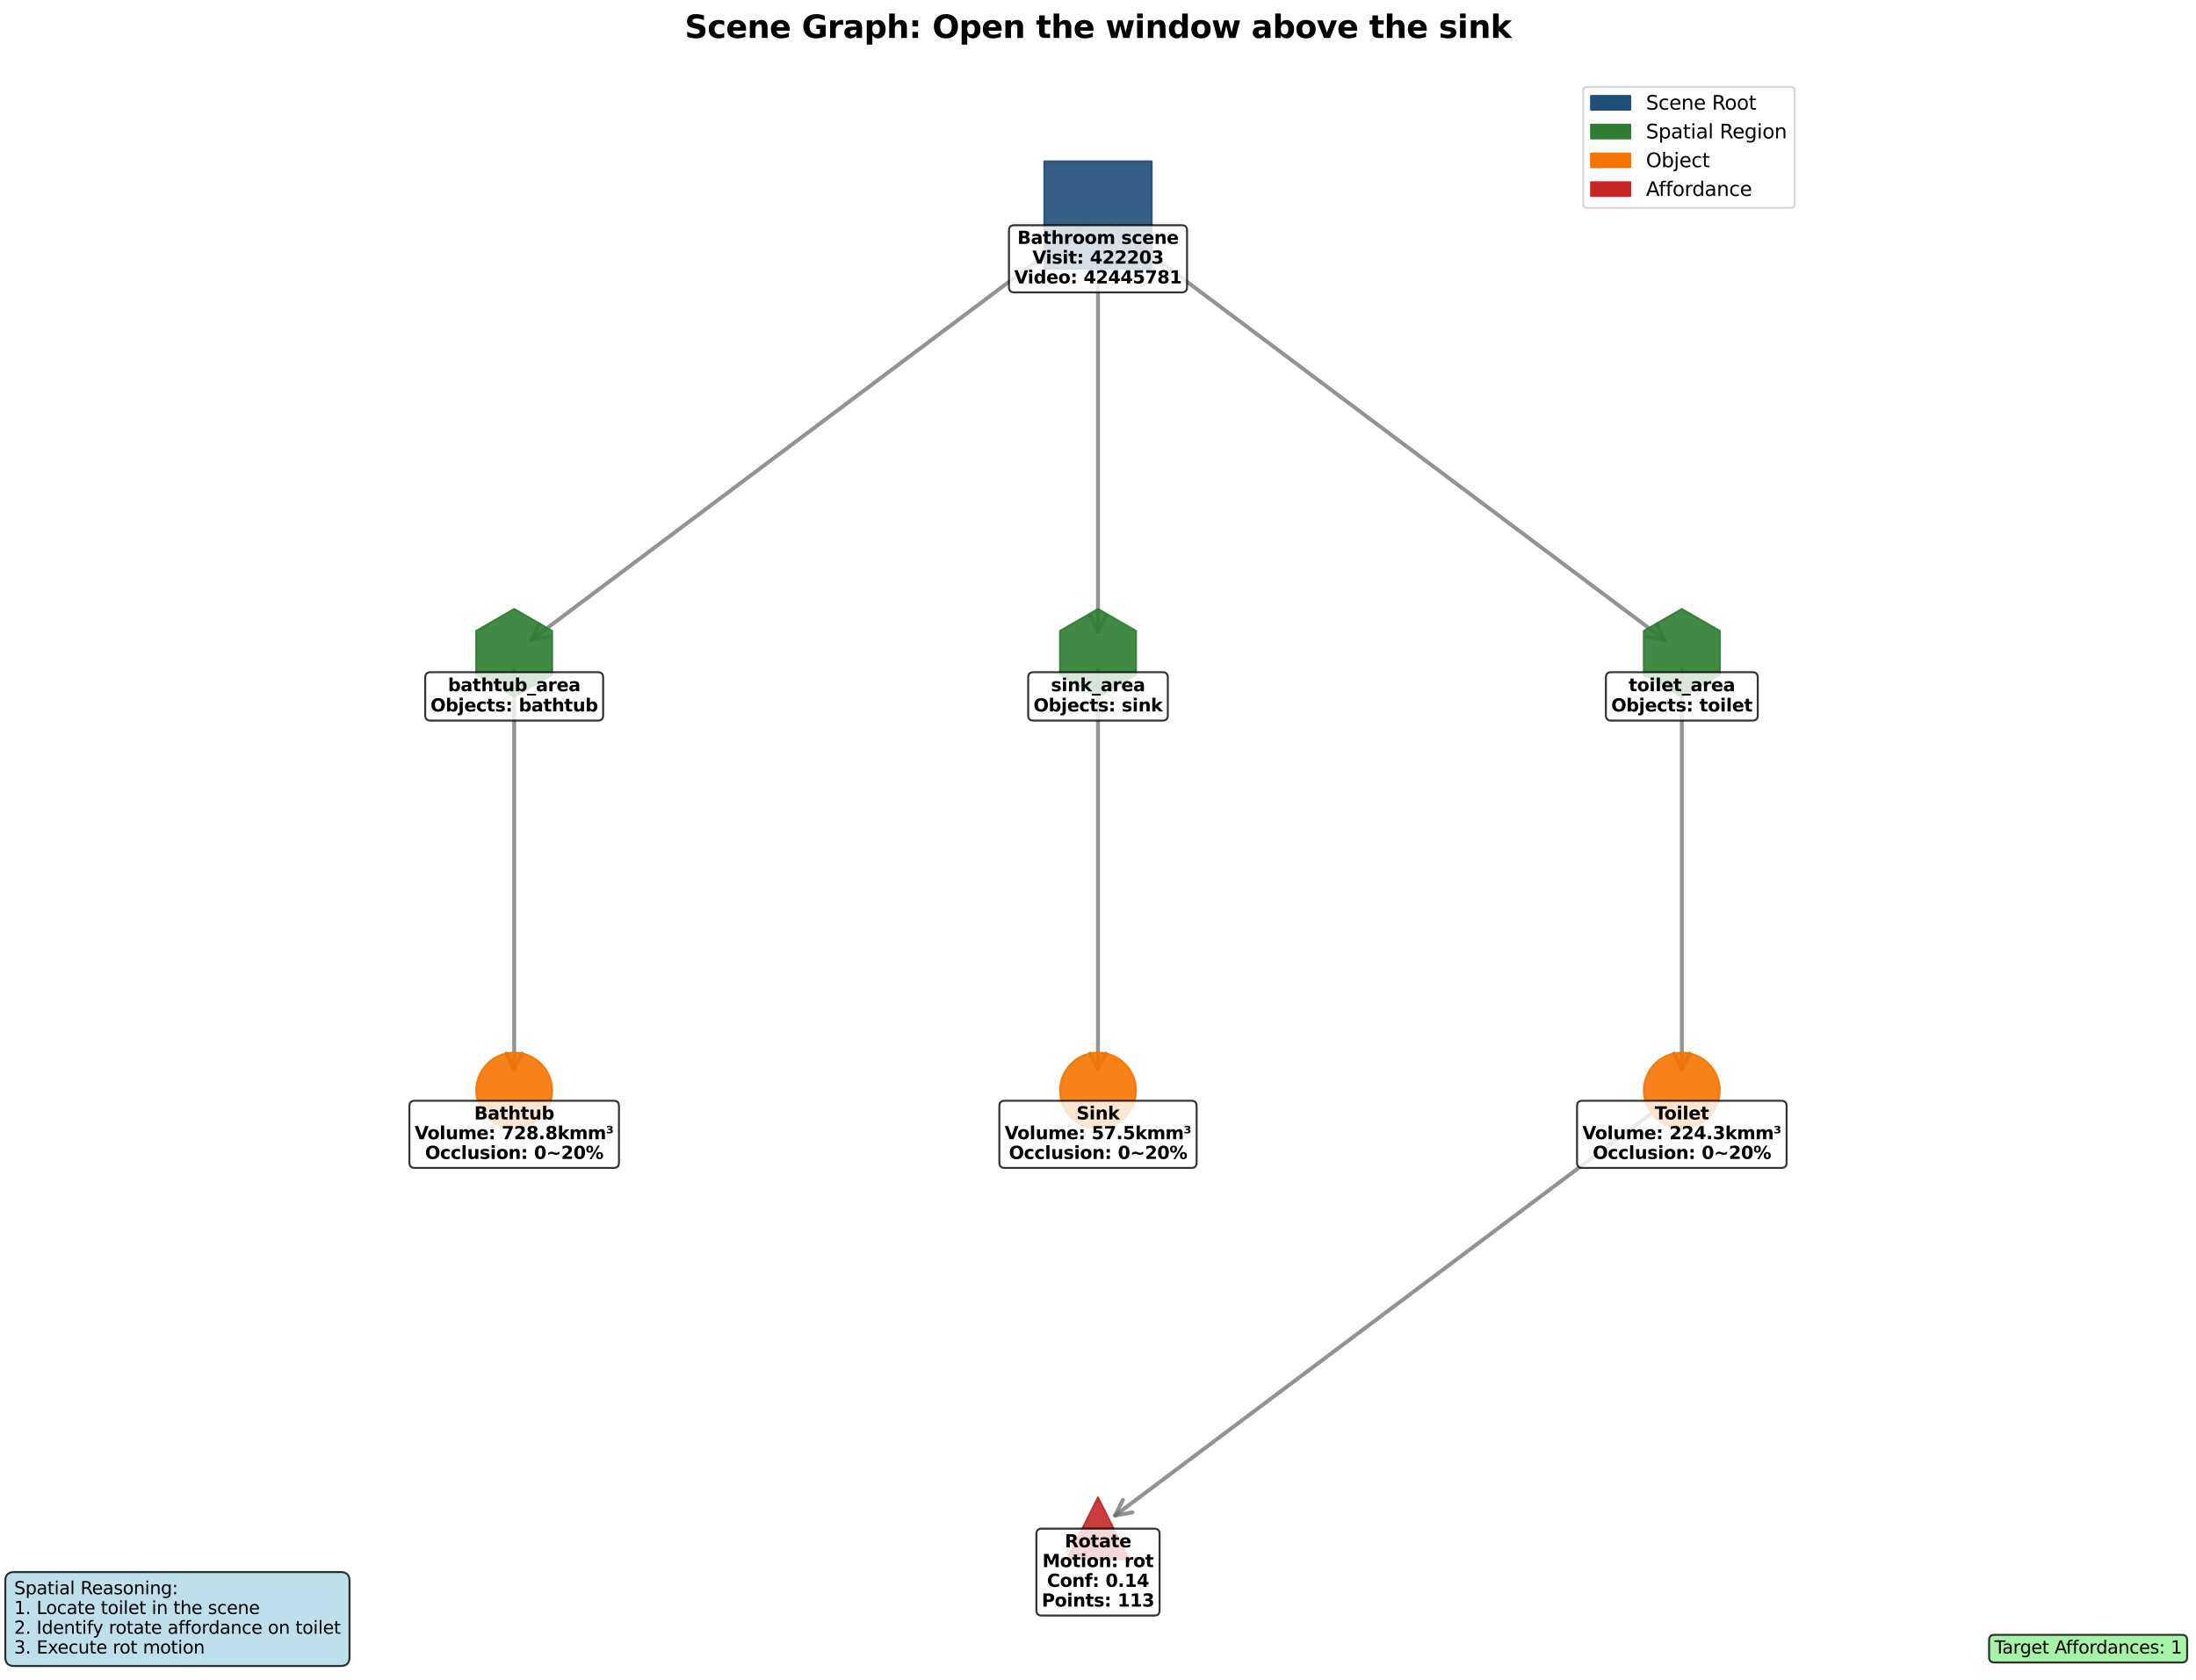 <?xml version="1.0" encoding="utf-8" standalone="no"?>
<!DOCTYPE svg PUBLIC "-//W3C//DTD SVG 1.1//EN"
  "http://www.w3.org/Graphics/SVG/1.1/DTD/svg11.dtd">
<svg xmlns:xlink="http://www.w3.org/1999/xlink" width="1120.32pt" height="857.438pt" viewBox="0 0 1120.32 857.438" xmlns="http://www.w3.org/2000/svg" version="1.1">
 <defs>
  <style type="text/css">*{stroke-linejoin: round; stroke-linecap: butt}</style>
 </defs>
 <g id="figure_1">
  <g id="patch_1">
   <path d="M 0 857.438 
L 1120.32 857.438 
L 1120.32 0 
L 0 0 
z
" style="fill: #ffffff"/>
  </g>
  <g id="axes_1">
   <g id="patch_2">
    <path d="M 553.232 114.919 
Q 411.237 221.415 271.032 326.569 
" clip-path="url(#p48b1a47dd7)" style="fill: none; stroke: #666666; stroke-opacity: 0.7; stroke-width: 2; stroke-linecap: round"/>
    <path d="M 279.832 324.969 
L 271.032 326.569 
L 275.032 318.569 
" clip-path="url(#p48b1a47dd7)" style="fill: none; stroke: #666666; stroke-opacity: 0.7; stroke-width: 2; stroke-linecap: round"/>
   </g>
   <g id="patch_3">
    <path d="M 560.16 118.384 
Q 560.16 221.415 560.16 322.21 
" clip-path="url(#p48b1a47dd7)" style="fill: none; stroke: #666666; stroke-opacity: 0.7; stroke-width: 2; stroke-linecap: round"/>
    <path d="M 564.16 314.21 
L 560.16 322.21 
L 556.16 314.21 
" clip-path="url(#p48b1a47dd7)" style="fill: none; stroke: #666666; stroke-opacity: 0.7; stroke-width: 2; stroke-linecap: round"/>
   </g>
   <g id="patch_4">
    <path d="M 567.088 114.919 
Q 709.083 221.415 849.288 326.569 
" clip-path="url(#p48b1a47dd7)" style="fill: none; stroke: #666666; stroke-opacity: 0.7; stroke-width: 2; stroke-linecap: round"/>
    <path d="M 845.288 318.569 
L 849.288 326.569 
L 840.488 324.969 
" clip-path="url(#p48b1a47dd7)" style="fill: none; stroke: #666666; stroke-opacity: 0.7; stroke-width: 2; stroke-linecap: round"/>
   </g>
   <g id="patch_5">
    <path d="M 262.316 341.767 
Q 262.316 444.798 262.316 545.593 
" clip-path="url(#p48b1a47dd7)" style="fill: none; stroke: #666666; stroke-opacity: 0.7; stroke-width: 2; stroke-linecap: round"/>
    <path d="M 266.316 537.593 
L 262.316 545.593 
L 258.316 537.593 
" clip-path="url(#p48b1a47dd7)" style="fill: none; stroke: #666666; stroke-opacity: 0.7; stroke-width: 2; stroke-linecap: round"/>
   </g>
   <g id="patch_6">
    <path d="M 560.16 341.767 
Q 560.16 444.798 560.16 545.593 
" clip-path="url(#p48b1a47dd7)" style="fill: none; stroke: #666666; stroke-opacity: 0.7; stroke-width: 2; stroke-linecap: round"/>
    <path d="M 564.16 537.593 
L 560.16 545.593 
L 556.16 537.593 
" clip-path="url(#p48b1a47dd7)" style="fill: none; stroke: #666666; stroke-opacity: 0.7; stroke-width: 2; stroke-linecap: round"/>
   </g>
   <g id="patch_7">
    <path d="M 858.004 341.767 
Q 858.004 444.798 858.004 545.593 
" clip-path="url(#p48b1a47dd7)" style="fill: none; stroke: #666666; stroke-opacity: 0.7; stroke-width: 2; stroke-linecap: round"/>
    <path d="M 862.004 537.593 
L 858.004 545.593 
L 854.004 537.593 
" clip-path="url(#p48b1a47dd7)" style="fill: none; stroke: #666666; stroke-opacity: 0.7; stroke-width: 2; stroke-linecap: round"/>
   </g>
   <g id="patch_8">
    <path d="M 851.075 561.685 
Q 709.081 668.181 568.876 773.335 
" clip-path="url(#p48b1a47dd7)" style="fill: none; stroke: #666666; stroke-opacity: 0.7; stroke-width: 2; stroke-linecap: round"/>
    <path d="M 577.676 771.735 
L 568.876 773.335 
L 572.876 765.335 
" clip-path="url(#p48b1a47dd7)" style="fill: none; stroke: #666666; stroke-opacity: 0.7; stroke-width: 2; stroke-linecap: round"/>
   </g>
   <g id="PathCollection_1">
    <defs>
     <path id="mb26ecf7185" d="M -27.386 27.386 
L 27.386 27.386 
L 27.386 -27.386 
L -27.386 -27.386 
z
" style="stroke: #1f4e79; stroke-opacity: 0.9"/>
    </defs>
    <g clip-path="url(#p48b1a47dd7)">
     <use xlink:href="#mb26ecf7185" x="560.16" y="109.723" style="fill: #1f4e79; fill-opacity: 0.9; stroke: #1f4e79; stroke-opacity: 0.9"/>
    </g>
   </g>
   <g id="PathCollection_2">
    <defs>
     <path id="m330bc99258" d="M 0 -22.361 
L -19.365 -11.18 
L -19.365 11.18 
L -0 22.361 
L 19.365 11.18 
L 19.365 -11.18 
z
" style="stroke: #2e7d32; stroke-opacity: 0.9"/>
    </defs>
    <g clip-path="url(#p48b1a47dd7)">
     <use xlink:href="#m330bc99258" x="262.316" y="333.106" style="fill: #2e7d32; fill-opacity: 0.9; stroke: #2e7d32; stroke-opacity: 0.9"/>
     <use xlink:href="#m330bc99258" x="560.16" y="333.106" style="fill: #2e7d32; fill-opacity: 0.9; stroke: #2e7d32; stroke-opacity: 0.9"/>
     <use xlink:href="#m330bc99258" x="858.004" y="333.106" style="fill: #2e7d32; fill-opacity: 0.9; stroke: #2e7d32; stroke-opacity: 0.9"/>
    </g>
   </g>
   <g id="PathCollection_3">
    <defs>
     <path id="m42d5e968b8" d="M 0 19.365 
C 5.136 19.365 10.062 17.325 13.693 13.693 
C 17.325 10.062 19.365 5.136 19.365 0 
C 19.365 -5.136 17.325 -10.062 13.693 -13.693 
C 10.062 -17.325 5.136 -19.365 0 -19.365 
C -5.136 -19.365 -10.062 -17.325 -13.693 -13.693 
C -17.325 -10.062 -19.365 -5.136 -19.365 0 
C -19.365 5.136 -17.325 10.062 -13.693 13.693 
C -10.062 17.325 -5.136 19.365 0 19.365 
z
" style="stroke: #f57500; stroke-opacity: 0.9"/>
    </defs>
    <g clip-path="url(#p48b1a47dd7)">
     <use xlink:href="#m42d5e968b8" x="262.316" y="556.489" style="fill: #f57500; fill-opacity: 0.9; stroke: #f57500; stroke-opacity: 0.9"/>
     <use xlink:href="#m42d5e968b8" x="560.16" y="556.489" style="fill: #f57500; fill-opacity: 0.9; stroke: #f57500; stroke-opacity: 0.9"/>
     <use xlink:href="#m42d5e968b8" x="858.004" y="556.489" style="fill: #f57500; fill-opacity: 0.9; stroke: #f57500; stroke-opacity: 0.9"/>
    </g>
   </g>
   <g id="PathCollection_4">
    <defs>
     <path id="m8c2af3587a" d="M 0 -15.811 
L -15.811 15.811 
L 15.811 15.811 
z
" style="stroke: #c62828; stroke-opacity: 0.9"/>
    </defs>
    <g clip-path="url(#p48b1a47dd7)">
     <use xlink:href="#m8c2af3587a" x="560.16" y="779.872" style="fill: #c62828; fill-opacity: 0.9; stroke: #c62828; stroke-opacity: 0.9"/>
    </g>
   </g>
   <g id="text_1">
    <g id="patch_9">
     <path d="M 517.435 149.195 
L 602.885 149.195 
Q 605.585 149.195 605.585 146.495 
L 605.585 117.628 
Q 605.585 114.928 602.885 114.928 
L 517.435 114.928 
Q 514.735 114.928 514.735 117.628 
L 514.735 146.495 
Q 514.735 149.195 517.435 149.195 
z
" clip-path="url(#p48b1a47dd7)" style="fill: #ffffff; opacity: 0.8; stroke: #000000; stroke-linejoin: miter"/>
    </g>
    <g clip-path="url(#p48b1a47dd7)">
     <!-- Bathroom scene -->
     <g transform="translate(519.027 124.467) scale(0.09 -0.09)">
      <defs>
       <path id="DejaVuSans-Bold-42" d="M 2456 2859 
Q 2741 2859 2887 2984 
Q 3034 3109 3034 3353 
Q 3034 3594 2887 3720 
Q 2741 3847 2456 3847 
L 1791 3847 
L 1791 2859 
L 2456 2859 
z
M 2497 819 
Q 2859 819 3042 972 
Q 3225 1125 3225 1434 
Q 3225 1738 3044 1889 
Q 2863 2041 2497 2041 
L 1791 2041 
L 1791 819 
L 2497 819 
z
M 3616 2497 
Q 4003 2384 4215 2081 
Q 4428 1778 4428 1338 
Q 4428 663 3972 331 
Q 3516 0 2584 0 
L 588 0 
L 588 4666 
L 2394 4666 
Q 3366 4666 3802 4372 
Q 4238 4078 4238 3431 
Q 4238 3091 4078 2852 
Q 3919 2613 3616 2497 
z
" transform="scale(0.016)"/>
       <path id="DejaVuSans-Bold-61" d="M 2106 1575 
Q 1756 1575 1579 1456 
Q 1403 1338 1403 1106 
Q 1403 894 1545 773 
Q 1688 653 1941 653 
Q 2256 653 2472 879 
Q 2688 1106 2688 1447 
L 2688 1575 
L 2106 1575 
z
M 3816 1997 
L 3816 0 
L 2688 0 
L 2688 519 
Q 2463 200 2181 54 
Q 1900 -91 1497 -91 
Q 953 -91 614 226 
Q 275 544 275 1050 
Q 275 1666 698 1953 
Q 1122 2241 2028 2241 
L 2688 2241 
L 2688 2328 
Q 2688 2594 2478 2717 
Q 2269 2841 1825 2841 
Q 1466 2841 1156 2769 
Q 847 2697 581 2553 
L 581 3406 
Q 941 3494 1303 3539 
Q 1666 3584 2028 3584 
Q 2975 3584 3395 3211 
Q 3816 2838 3816 1997 
z
" transform="scale(0.016)"/>
       <path id="DejaVuSans-Bold-74" d="M 1759 4494 
L 1759 3500 
L 2913 3500 
L 2913 2700 
L 1759 2700 
L 1759 1216 
Q 1759 972 1856 886 
Q 1953 800 2241 800 
L 2816 800 
L 2816 0 
L 1856 0 
Q 1194 0 917 276 
Q 641 553 641 1216 
L 641 2700 
L 84 2700 
L 84 3500 
L 641 3500 
L 641 4494 
L 1759 4494 
z
" transform="scale(0.016)"/>
       <path id="DejaVuSans-Bold-68" d="M 4056 2131 
L 4056 0 
L 2931 0 
L 2931 347 
L 2931 1625 
Q 2931 2084 2911 2256 
Q 2891 2428 2841 2509 
Q 2775 2619 2662 2680 
Q 2550 2741 2406 2741 
Q 2056 2741 1856 2470 
Q 1656 2200 1656 1722 
L 1656 0 
L 538 0 
L 538 4863 
L 1656 4863 
L 1656 2988 
Q 1909 3294 2193 3439 
Q 2478 3584 2822 3584 
Q 3428 3584 3742 3212 
Q 4056 2841 4056 2131 
z
" transform="scale(0.016)"/>
       <path id="DejaVuSans-Bold-72" d="M 3138 2547 
Q 2991 2616 2845 2648 
Q 2700 2681 2553 2681 
Q 2122 2681 1889 2404 
Q 1656 2128 1656 1613 
L 1656 0 
L 538 0 
L 538 3500 
L 1656 3500 
L 1656 2925 
Q 1872 3269 2151 3426 
Q 2431 3584 2822 3584 
Q 2878 3584 2943 3579 
Q 3009 3575 3134 3559 
L 3138 2547 
z
" transform="scale(0.016)"/>
       <path id="DejaVuSans-Bold-6f" d="M 2203 2784 
Q 1831 2784 1636 2517 
Q 1441 2250 1441 1747 
Q 1441 1244 1636 976 
Q 1831 709 2203 709 
Q 2569 709 2762 976 
Q 2956 1244 2956 1747 
Q 2956 2250 2762 2517 
Q 2569 2784 2203 2784 
z
M 2203 3584 
Q 3106 3584 3614 3096 
Q 4122 2609 4122 1747 
Q 4122 884 3614 396 
Q 3106 -91 2203 -91 
Q 1297 -91 786 396 
Q 275 884 275 1747 
Q 275 2609 786 3096 
Q 1297 3584 2203 3584 
z
" transform="scale(0.016)"/>
       <path id="DejaVuSans-Bold-6d" d="M 3781 2919 
Q 3994 3244 4286 3414 
Q 4578 3584 4928 3584 
Q 5531 3584 5847 3212 
Q 6163 2841 6163 2131 
L 6163 0 
L 5038 0 
L 5038 1825 
Q 5041 1866 5042 1909 
Q 5044 1953 5044 2034 
Q 5044 2406 4934 2573 
Q 4825 2741 4581 2741 
Q 4263 2741 4089 2478 
Q 3916 2216 3909 1719 
L 3909 0 
L 2784 0 
L 2784 1825 
Q 2784 2406 2684 2573 
Q 2584 2741 2328 2741 
Q 2006 2741 1831 2477 
Q 1656 2213 1656 1722 
L 1656 0 
L 531 0 
L 531 3500 
L 1656 3500 
L 1656 2988 
Q 1863 3284 2130 3434 
Q 2397 3584 2719 3584 
Q 3081 3584 3359 3409 
Q 3638 3234 3781 2919 
z
" transform="scale(0.016)"/>
       <path id="DejaVuSans-Bold-20" transform="scale(0.016)"/>
       <path id="DejaVuSans-Bold-73" d="M 3272 3391 
L 3272 2541 
Q 2913 2691 2578 2766 
Q 2244 2841 1947 2841 
Q 1628 2841 1473 2761 
Q 1319 2681 1319 2516 
Q 1319 2381 1436 2309 
Q 1553 2238 1856 2203 
L 2053 2175 
Q 2913 2066 3209 1816 
Q 3506 1566 3506 1031 
Q 3506 472 3093 190 
Q 2681 -91 1863 -91 
Q 1516 -91 1145 -36 
Q 775 19 384 128 
L 384 978 
Q 719 816 1070 734 
Q 1422 653 1784 653 
Q 2113 653 2278 743 
Q 2444 834 2444 1013 
Q 2444 1163 2330 1236 
Q 2216 1309 1875 1350 
L 1678 1375 
Q 931 1469 631 1722 
Q 331 1975 331 2491 
Q 331 3047 712 3315 
Q 1094 3584 1881 3584 
Q 2191 3584 2531 3537 
Q 2872 3491 3272 3391 
z
" transform="scale(0.016)"/>
       <path id="DejaVuSans-Bold-63" d="M 3366 3391 
L 3366 2478 
Q 3138 2634 2908 2709 
Q 2678 2784 2431 2784 
Q 1963 2784 1702 2511 
Q 1441 2238 1441 1747 
Q 1441 1256 1702 982 
Q 1963 709 2431 709 
Q 2694 709 2930 787 
Q 3166 866 3366 1019 
L 3366 103 
Q 3103 6 2833 -42 
Q 2563 -91 2291 -91 
Q 1344 -91 809 395 
Q 275 881 275 1747 
Q 275 2613 809 3098 
Q 1344 3584 2291 3584 
Q 2566 3584 2833 3536 
Q 3100 3488 3366 3391 
z
" transform="scale(0.016)"/>
       <path id="DejaVuSans-Bold-65" d="M 4031 1759 
L 4031 1441 
L 1416 1441 
Q 1456 1047 1700 850 
Q 1944 653 2381 653 
Q 2734 653 3104 758 
Q 3475 863 3866 1075 
L 3866 213 
Q 3469 63 3072 -14 
Q 2675 -91 2278 -91 
Q 1328 -91 801 392 
Q 275 875 275 1747 
Q 275 2603 792 3093 
Q 1309 3584 2216 3584 
Q 3041 3584 3536 3087 
Q 4031 2591 4031 1759 
z
M 2881 2131 
Q 2881 2450 2695 2645 
Q 2509 2841 2209 2841 
Q 1884 2841 1681 2658 
Q 1478 2475 1428 2131 
L 2881 2131 
z
" transform="scale(0.016)"/>
       <path id="DejaVuSans-Bold-6e" d="M 4056 2131 
L 4056 0 
L 2931 0 
L 2931 347 
L 2931 1631 
Q 2931 2084 2911 2256 
Q 2891 2428 2841 2509 
Q 2775 2619 2662 2680 
Q 2550 2741 2406 2741 
Q 2056 2741 1856 2470 
Q 1656 2200 1656 1722 
L 1656 0 
L 538 0 
L 538 3500 
L 1656 3500 
L 1656 2988 
Q 1909 3294 2193 3439 
Q 2478 3584 2822 3584 
Q 3428 3584 3742 3212 
Q 4056 2841 4056 2131 
z
" transform="scale(0.016)"/>
      </defs>
      <use xlink:href="#DejaVuSans-Bold-42"/>
      <use xlink:href="#DejaVuSans-Bold-61" transform="translate(76.221 0)"/>
      <use xlink:href="#DejaVuSans-Bold-74" transform="translate(143.701 0)"/>
      <use xlink:href="#DejaVuSans-Bold-68" transform="translate(191.504 0)"/>
      <use xlink:href="#DejaVuSans-Bold-72" transform="translate(262.695 0)"/>
      <use xlink:href="#DejaVuSans-Bold-6f" transform="translate(312.012 0)"/>
      <use xlink:href="#DejaVuSans-Bold-6f" transform="translate(380.713 0)"/>
      <use xlink:href="#DejaVuSans-Bold-6d" transform="translate(449.414 0)"/>
      <use xlink:href="#DejaVuSans-Bold-20" transform="translate(553.613 0)"/>
      <use xlink:href="#DejaVuSans-Bold-73" transform="translate(588.428 0)"/>
      <use xlink:href="#DejaVuSans-Bold-63" transform="translate(647.949 0)"/>
      <use xlink:href="#DejaVuSans-Bold-65" transform="translate(707.227 0)"/>
      <use xlink:href="#DejaVuSans-Bold-6e" transform="translate(775.049 0)"/>
      <use xlink:href="#DejaVuSans-Bold-65" transform="translate(846.24 0)"/>
     </g>
    </g>
    <g clip-path="url(#p48b1a47dd7)">
     <!-- Visit: 422203 -->
     <g transform="translate(526.69 134.545) scale(0.09 -0.09)">
      <defs>
       <path id="DejaVuSans-Bold-56" d="M 31 4666 
L 1241 4666 
L 2478 1222 
L 3713 4666 
L 4922 4666 
L 3194 0 
L 1759 0 
L 31 4666 
z
" transform="scale(0.016)"/>
       <path id="DejaVuSans-Bold-69" d="M 538 3500 
L 1656 3500 
L 1656 0 
L 538 0 
L 538 3500 
z
M 538 4863 
L 1656 4863 
L 1656 3950 
L 538 3950 
L 538 4863 
z
" transform="scale(0.016)"/>
       <path id="DejaVuSans-Bold-3a" d="M 716 3500 
L 1844 3500 
L 1844 2291 
L 716 2291 
L 716 3500 
z
M 716 1209 
L 1844 1209 
L 1844 0 
L 716 0 
L 716 1209 
z
" transform="scale(0.016)"/>
       <path id="DejaVuSans-Bold-34" d="M 2356 3675 
L 1038 1722 
L 2356 1722 
L 2356 3675 
z
M 2156 4666 
L 3494 4666 
L 3494 1722 
L 4159 1722 
L 4159 850 
L 3494 850 
L 3494 0 
L 2356 0 
L 2356 850 
L 288 850 
L 288 1881 
L 2156 4666 
z
" transform="scale(0.016)"/>
       <path id="DejaVuSans-Bold-32" d="M 1844 884 
L 3897 884 
L 3897 0 
L 506 0 
L 506 884 
L 2209 2388 
Q 2438 2594 2547 2791 
Q 2656 2988 2656 3200 
Q 2656 3528 2436 3728 
Q 2216 3928 1850 3928 
Q 1569 3928 1234 3808 
Q 900 3688 519 3450 
L 519 4475 
Q 925 4609 1322 4679 
Q 1719 4750 2100 4750 
Q 2938 4750 3402 4381 
Q 3866 4013 3866 3353 
Q 3866 2972 3669 2642 
Q 3472 2313 2841 1759 
L 1844 884 
z
" transform="scale(0.016)"/>
       <path id="DejaVuSans-Bold-30" d="M 2944 2338 
Q 2944 3213 2780 3570 
Q 2616 3928 2228 3928 
Q 1841 3928 1675 3570 
Q 1509 3213 1509 2338 
Q 1509 1453 1675 1090 
Q 1841 728 2228 728 
Q 2613 728 2778 1090 
Q 2944 1453 2944 2338 
z
M 4147 2328 
Q 4147 1169 3647 539 
Q 3147 -91 2228 -91 
Q 1306 -91 806 539 
Q 306 1169 306 2328 
Q 306 3491 806 4120 
Q 1306 4750 2228 4750 
Q 3147 4750 3647 4120 
Q 4147 3491 4147 2328 
z
" transform="scale(0.016)"/>
       <path id="DejaVuSans-Bold-33" d="M 2981 2516 
Q 3453 2394 3698 2092 
Q 3944 1791 3944 1325 
Q 3944 631 3412 270 
Q 2881 -91 1863 -91 
Q 1503 -91 1142 -33 
Q 781 25 428 141 
L 428 1069 
Q 766 900 1098 814 
Q 1431 728 1753 728 
Q 2231 728 2486 893 
Q 2741 1059 2741 1369 
Q 2741 1688 2480 1852 
Q 2219 2016 1709 2016 
L 1228 2016 
L 1228 2791 
L 1734 2791 
Q 2188 2791 2409 2933 
Q 2631 3075 2631 3366 
Q 2631 3634 2415 3781 
Q 2200 3928 1806 3928 
Q 1516 3928 1219 3862 
Q 922 3797 628 3669 
L 628 4550 
Q 984 4650 1334 4700 
Q 1684 4750 2022 4750 
Q 2931 4750 3382 4451 
Q 3834 4153 3834 3553 
Q 3834 3144 3618 2883 
Q 3403 2622 2981 2516 
z
" transform="scale(0.016)"/>
      </defs>
      <use xlink:href="#DejaVuSans-Bold-56"/>
      <use xlink:href="#DejaVuSans-Bold-69" transform="translate(75.643 0)"/>
      <use xlink:href="#DejaVuSans-Bold-73" transform="translate(109.92 0)"/>
      <use xlink:href="#DejaVuSans-Bold-69" transform="translate(169.441 0)"/>
      <use xlink:href="#DejaVuSans-Bold-74" transform="translate(203.719 0)"/>
      <use xlink:href="#DejaVuSans-Bold-3a" transform="translate(251.521 0)"/>
      <use xlink:href="#DejaVuSans-Bold-20" transform="translate(291.512 0)"/>
      <use xlink:href="#DejaVuSans-Bold-34" transform="translate(326.326 0)"/>
      <use xlink:href="#DejaVuSans-Bold-32" transform="translate(395.906 0)"/>
      <use xlink:href="#DejaVuSans-Bold-32" transform="translate(465.486 0)"/>
      <use xlink:href="#DejaVuSans-Bold-32" transform="translate(535.066 0)"/>
      <use xlink:href="#DejaVuSans-Bold-30" transform="translate(604.646 0)"/>
      <use xlink:href="#DejaVuSans-Bold-33" transform="translate(674.227 0)"/>
     </g>
    </g>
    <g clip-path="url(#p48b1a47dd7)">
     <!-- Video: 42445781 -->
     <g transform="translate(517.435 144.623) scale(0.09 -0.09)">
      <defs>
       <path id="DejaVuSans-Bold-64" d="M 2919 2988 
L 2919 4863 
L 4044 4863 
L 4044 0 
L 2919 0 
L 2919 506 
Q 2688 197 2409 53 
Q 2131 -91 1766 -91 
Q 1119 -91 703 423 
Q 288 938 288 1747 
Q 288 2556 703 3070 
Q 1119 3584 1766 3584 
Q 2128 3584 2408 3439 
Q 2688 3294 2919 2988 
z
M 2181 722 
Q 2541 722 2730 984 
Q 2919 1247 2919 1747 
Q 2919 2247 2730 2509 
Q 2541 2772 2181 2772 
Q 1825 2772 1636 2509 
Q 1447 2247 1447 1747 
Q 1447 1247 1636 984 
Q 1825 722 2181 722 
z
" transform="scale(0.016)"/>
       <path id="DejaVuSans-Bold-35" d="M 678 4666 
L 3669 4666 
L 3669 3781 
L 1638 3781 
L 1638 3059 
Q 1775 3097 1914 3117 
Q 2053 3138 2203 3138 
Q 3056 3138 3531 2711 
Q 4006 2284 4006 1522 
Q 4006 766 3489 337 
Q 2972 -91 2053 -91 
Q 1656 -91 1267 -14 
Q 878 63 494 219 
L 494 1166 
Q 875 947 1217 837 
Q 1559 728 1863 728 
Q 2300 728 2551 942 
Q 2803 1156 2803 1522 
Q 2803 1891 2551 2103 
Q 2300 2316 1863 2316 
Q 1603 2316 1309 2248 
Q 1016 2181 678 2041 
L 678 4666 
z
" transform="scale(0.016)"/>
       <path id="DejaVuSans-Bold-37" d="M 428 4666 
L 3944 4666 
L 3944 3988 
L 2125 0 
L 953 0 
L 2675 3781 
L 428 3781 
L 428 4666 
z
" transform="scale(0.016)"/>
       <path id="DejaVuSans-Bold-38" d="M 2228 2088 
Q 1891 2088 1709 1903 
Q 1528 1719 1528 1375 
Q 1528 1031 1709 848 
Q 1891 666 2228 666 
Q 2563 666 2741 848 
Q 2919 1031 2919 1375 
Q 2919 1722 2741 1905 
Q 2563 2088 2228 2088 
z
M 1350 2484 
Q 925 2613 709 2878 
Q 494 3144 494 3541 
Q 494 4131 934 4440 
Q 1375 4750 2228 4750 
Q 3075 4750 3515 4442 
Q 3956 4134 3956 3541 
Q 3956 3144 3739 2878 
Q 3522 2613 3097 2484 
Q 3572 2353 3814 2058 
Q 4056 1763 4056 1313 
Q 4056 619 3595 264 
Q 3134 -91 2228 -91 
Q 1319 -91 855 264 
Q 391 619 391 1313 
Q 391 1763 633 2058 
Q 875 2353 1350 2484 
z
M 1631 3419 
Q 1631 3141 1786 2991 
Q 1941 2841 2228 2841 
Q 2509 2841 2662 2991 
Q 2816 3141 2816 3419 
Q 2816 3697 2662 3845 
Q 2509 3994 2228 3994 
Q 1941 3994 1786 3844 
Q 1631 3694 1631 3419 
z
" transform="scale(0.016)"/>
       <path id="DejaVuSans-Bold-31" d="M 750 831 
L 1813 831 
L 1813 3847 
L 722 3622 
L 722 4441 
L 1806 4666 
L 2950 4666 
L 2950 831 
L 4013 831 
L 4013 0 
L 750 0 
L 750 831 
z
" transform="scale(0.016)"/>
      </defs>
      <use xlink:href="#DejaVuSans-Bold-56"/>
      <use xlink:href="#DejaVuSans-Bold-69" transform="translate(75.643 0)"/>
      <use xlink:href="#DejaVuSans-Bold-64" transform="translate(109.92 0)"/>
      <use xlink:href="#DejaVuSans-Bold-65" transform="translate(181.502 0)"/>
      <use xlink:href="#DejaVuSans-Bold-6f" transform="translate(249.324 0)"/>
      <use xlink:href="#DejaVuSans-Bold-3a" transform="translate(318.025 0)"/>
      <use xlink:href="#DejaVuSans-Bold-20" transform="translate(358.016 0)"/>
      <use xlink:href="#DejaVuSans-Bold-34" transform="translate(392.83 0)"/>
      <use xlink:href="#DejaVuSans-Bold-32" transform="translate(462.41 0)"/>
      <use xlink:href="#DejaVuSans-Bold-34" transform="translate(531.99 0)"/>
      <use xlink:href="#DejaVuSans-Bold-34" transform="translate(601.57 0)"/>
      <use xlink:href="#DejaVuSans-Bold-35" transform="translate(671.15 0)"/>
      <use xlink:href="#DejaVuSans-Bold-37" transform="translate(740.73 0)"/>
      <use xlink:href="#DejaVuSans-Bold-38" transform="translate(810.311 0)"/>
      <use xlink:href="#DejaVuSans-Bold-31" transform="translate(879.891 0)"/>
     </g>
    </g>
   </g>
   <g id="text_2">
    <g id="patch_10">
     <path d="M 219.624 367.699 
L 305.008 367.699 
Q 307.708 367.699 307.708 364.999 
L 307.708 345.71 
Q 307.708 343.01 305.008 343.01 
L 219.624 343.01 
Q 216.924 343.01 216.924 345.71 
L 216.924 364.999 
Q 216.924 367.699 219.624 367.699 
z
" clip-path="url(#p48b1a47dd7)" style="fill: #ffffff; opacity: 0.8; stroke: #000000; stroke-linejoin: miter"/>
    </g>
    <g clip-path="url(#p48b1a47dd7)">
     <!-- bathtub_area -->
     <g transform="translate(228.534 352.728) scale(0.09 -0.09)">
      <defs>
       <path id="DejaVuSans-Bold-62" d="M 2400 722 
Q 2759 722 2948 984 
Q 3138 1247 3138 1747 
Q 3138 2247 2948 2509 
Q 2759 2772 2400 2772 
Q 2041 2772 1848 2508 
Q 1656 2244 1656 1747 
Q 1656 1250 1848 986 
Q 2041 722 2400 722 
z
M 1656 2988 
Q 1888 3294 2169 3439 
Q 2450 3584 2816 3584 
Q 3463 3584 3878 3070 
Q 4294 2556 4294 1747 
Q 4294 938 3878 423 
Q 3463 -91 2816 -91 
Q 2450 -91 2169 54 
Q 1888 200 1656 506 
L 1656 0 
L 538 0 
L 538 4863 
L 1656 4863 
L 1656 2988 
z
" transform="scale(0.016)"/>
       <path id="DejaVuSans-Bold-75" d="M 500 1363 
L 500 3500 
L 1625 3500 
L 1625 3150 
Q 1625 2866 1622 2436 
Q 1619 2006 1619 1863 
Q 1619 1441 1641 1255 
Q 1663 1069 1716 984 
Q 1784 875 1895 815 
Q 2006 756 2150 756 
Q 2500 756 2700 1025 
Q 2900 1294 2900 1772 
L 2900 3500 
L 4019 3500 
L 4019 0 
L 2900 0 
L 2900 506 
Q 2647 200 2364 54 
Q 2081 -91 1741 -91 
Q 1134 -91 817 281 
Q 500 653 500 1363 
z
" transform="scale(0.016)"/>
       <path id="DejaVuSans-Bold-5f" d="M 3200 -916 
L 3200 -1509 
L 0 -1509 
L 0 -916 
L 3200 -916 
z
" transform="scale(0.016)"/>
      </defs>
      <use xlink:href="#DejaVuSans-Bold-62"/>
      <use xlink:href="#DejaVuSans-Bold-61" transform="translate(71.582 0)"/>
      <use xlink:href="#DejaVuSans-Bold-74" transform="translate(139.062 0)"/>
      <use xlink:href="#DejaVuSans-Bold-68" transform="translate(186.865 0)"/>
      <use xlink:href="#DejaVuSans-Bold-74" transform="translate(258.057 0)"/>
      <use xlink:href="#DejaVuSans-Bold-75" transform="translate(305.859 0)"/>
      <use xlink:href="#DejaVuSans-Bold-62" transform="translate(377.051 0)"/>
      <use xlink:href="#DejaVuSans-Bold-5f" transform="translate(448.633 0)"/>
      <use xlink:href="#DejaVuSans-Bold-61" transform="translate(498.633 0)"/>
      <use xlink:href="#DejaVuSans-Bold-72" transform="translate(566.113 0)"/>
      <use xlink:href="#DejaVuSans-Bold-65" transform="translate(615.43 0)"/>
      <use xlink:href="#DejaVuSans-Bold-61" transform="translate(683.252 0)"/>
     </g>
    </g>
    <g clip-path="url(#p48b1a47dd7)">
     <!-- Objects: bathtub -->
     <g transform="translate(219.624 363.057) scale(0.09 -0.09)">
      <defs>
       <path id="DejaVuSans-Bold-4f" d="M 2719 3878 
Q 2169 3878 1866 3472 
Q 1563 3066 1563 2328 
Q 1563 1594 1866 1187 
Q 2169 781 2719 781 
Q 3272 781 3575 1187 
Q 3878 1594 3878 2328 
Q 3878 3066 3575 3472 
Q 3272 3878 2719 3878 
z
M 2719 4750 
Q 3844 4750 4481 4106 
Q 5119 3463 5119 2328 
Q 5119 1197 4481 553 
Q 3844 -91 2719 -91 
Q 1597 -91 958 553 
Q 319 1197 319 2328 
Q 319 3463 958 4106 
Q 1597 4750 2719 4750 
z
" transform="scale(0.016)"/>
       <path id="DejaVuSans-Bold-6a" d="M 538 3500 
L 1656 3500 
L 1656 63 
Q 1656 -641 1318 -1011 
Q 981 -1381 341 -1381 
L -213 -1381 
L -213 -647 
L -19 -647 
Q 300 -647 419 -503 
Q 538 -359 538 63 
L 538 3500 
z
M 538 4863 
L 1656 4863 
L 1656 3950 
L 538 3950 
L 538 4863 
z
" transform="scale(0.016)"/>
      </defs>
      <use xlink:href="#DejaVuSans-Bold-4f"/>
      <use xlink:href="#DejaVuSans-Bold-62" transform="translate(85.01 0)"/>
      <use xlink:href="#DejaVuSans-Bold-6a" transform="translate(156.592 0)"/>
      <use xlink:href="#DejaVuSans-Bold-65" transform="translate(190.869 0)"/>
      <use xlink:href="#DejaVuSans-Bold-63" transform="translate(258.691 0)"/>
      <use xlink:href="#DejaVuSans-Bold-74" transform="translate(317.969 0)"/>
      <use xlink:href="#DejaVuSans-Bold-73" transform="translate(365.771 0)"/>
      <use xlink:href="#DejaVuSans-Bold-3a" transform="translate(425.293 0)"/>
      <use xlink:href="#DejaVuSans-Bold-20" transform="translate(465.283 0)"/>
      <use xlink:href="#DejaVuSans-Bold-62" transform="translate(500.098 0)"/>
      <use xlink:href="#DejaVuSans-Bold-61" transform="translate(571.68 0)"/>
      <use xlink:href="#DejaVuSans-Bold-74" transform="translate(639.16 0)"/>
      <use xlink:href="#DejaVuSans-Bold-68" transform="translate(686.963 0)"/>
      <use xlink:href="#DejaVuSans-Bold-74" transform="translate(758.154 0)"/>
      <use xlink:href="#DejaVuSans-Bold-75" transform="translate(805.957 0)"/>
      <use xlink:href="#DejaVuSans-Bold-62" transform="translate(877.148 0)"/>
     </g>
    </g>
   </g>
   <g id="text_3">
    <g id="patch_11">
     <path d="M 527.239 367.699 
L 593.081 367.699 
Q 595.781 367.699 595.781 364.999 
L 595.781 345.71 
Q 595.781 343.01 593.081 343.01 
L 527.239 343.01 
Q 524.539 343.01 524.539 345.71 
L 524.539 364.999 
Q 524.539 367.699 527.239 367.699 
z
" clip-path="url(#p48b1a47dd7)" style="fill: #ffffff; opacity: 0.8; stroke: #000000; stroke-linejoin: miter"/>
    </g>
    <g clip-path="url(#p48b1a47dd7)">
     <!-- sink_area -->
     <g transform="translate(536.148 352.728) scale(0.09 -0.09)">
      <defs>
       <path id="DejaVuSans-Bold-6b" d="M 538 4863 
L 1656 4863 
L 1656 2216 
L 2944 3500 
L 4244 3500 
L 2534 1894 
L 4378 0 
L 3022 0 
L 1656 1459 
L 1656 0 
L 538 0 
L 538 4863 
z
" transform="scale(0.016)"/>
      </defs>
      <use xlink:href="#DejaVuSans-Bold-73"/>
      <use xlink:href="#DejaVuSans-Bold-69" transform="translate(59.521 0)"/>
      <use xlink:href="#DejaVuSans-Bold-6e" transform="translate(93.799 0)"/>
      <use xlink:href="#DejaVuSans-Bold-6b" transform="translate(164.99 0)"/>
      <use xlink:href="#DejaVuSans-Bold-5f" transform="translate(231.494 0)"/>
      <use xlink:href="#DejaVuSans-Bold-61" transform="translate(281.494 0)"/>
      <use xlink:href="#DejaVuSans-Bold-72" transform="translate(348.975 0)"/>
      <use xlink:href="#DejaVuSans-Bold-65" transform="translate(398.291 0)"/>
      <use xlink:href="#DejaVuSans-Bold-61" transform="translate(466.113 0)"/>
     </g>
    </g>
    <g clip-path="url(#p48b1a47dd7)">
     <!-- Objects: sink -->
     <g transform="translate(527.239 363.057) scale(0.09 -0.09)">
      <use xlink:href="#DejaVuSans-Bold-4f"/>
      <use xlink:href="#DejaVuSans-Bold-62" transform="translate(85.01 0)"/>
      <use xlink:href="#DejaVuSans-Bold-6a" transform="translate(156.592 0)"/>
      <use xlink:href="#DejaVuSans-Bold-65" transform="translate(190.869 0)"/>
      <use xlink:href="#DejaVuSans-Bold-63" transform="translate(258.691 0)"/>
      <use xlink:href="#DejaVuSans-Bold-74" transform="translate(317.969 0)"/>
      <use xlink:href="#DejaVuSans-Bold-73" transform="translate(365.771 0)"/>
      <use xlink:href="#DejaVuSans-Bold-3a" transform="translate(425.293 0)"/>
      <use xlink:href="#DejaVuSans-Bold-20" transform="translate(465.283 0)"/>
      <use xlink:href="#DejaVuSans-Bold-73" transform="translate(500.098 0)"/>
      <use xlink:href="#DejaVuSans-Bold-69" transform="translate(559.619 0)"/>
      <use xlink:href="#DejaVuSans-Bold-6e" transform="translate(593.896 0)"/>
      <use xlink:href="#DejaVuSans-Bold-6b" transform="translate(665.088 0)"/>
     </g>
    </g>
   </g>
   <g id="text_4">
    <g id="patch_12">
     <path d="M 821.969 367.699 
L 894.039 367.699 
Q 896.739 367.699 896.739 364.999 
L 896.739 345.71 
Q 896.739 343.01 894.039 343.01 
L 821.969 343.01 
Q 819.269 343.01 819.269 345.71 
L 819.269 364.999 
Q 819.269 367.699 821.969 367.699 
z
" clip-path="url(#p48b1a47dd7)" style="fill: #ffffff; opacity: 0.8; stroke: #000000; stroke-linejoin: miter"/>
    </g>
    <g clip-path="url(#p48b1a47dd7)">
     <!-- toilet_area -->
     <g transform="translate(830.878 352.728) scale(0.09 -0.09)">
      <defs>
       <path id="DejaVuSans-Bold-6c" d="M 538 4863 
L 1656 4863 
L 1656 0 
L 538 0 
L 538 4863 
z
" transform="scale(0.016)"/>
      </defs>
      <use xlink:href="#DejaVuSans-Bold-74"/>
      <use xlink:href="#DejaVuSans-Bold-6f" transform="translate(47.803 0)"/>
      <use xlink:href="#DejaVuSans-Bold-69" transform="translate(116.504 0)"/>
      <use xlink:href="#DejaVuSans-Bold-6c" transform="translate(150.781 0)"/>
      <use xlink:href="#DejaVuSans-Bold-65" transform="translate(185.059 0)"/>
      <use xlink:href="#DejaVuSans-Bold-74" transform="translate(252.881 0)"/>
      <use xlink:href="#DejaVuSans-Bold-5f" transform="translate(300.684 0)"/>
      <use xlink:href="#DejaVuSans-Bold-61" transform="translate(350.684 0)"/>
      <use xlink:href="#DejaVuSans-Bold-72" transform="translate(418.164 0)"/>
      <use xlink:href="#DejaVuSans-Bold-65" transform="translate(467.48 0)"/>
      <use xlink:href="#DejaVuSans-Bold-61" transform="translate(535.303 0)"/>
     </g>
    </g>
    <g clip-path="url(#p48b1a47dd7)">
     <!-- Objects: toilet -->
     <g transform="translate(821.969 363.057) scale(0.09 -0.09)">
      <use xlink:href="#DejaVuSans-Bold-4f"/>
      <use xlink:href="#DejaVuSans-Bold-62" transform="translate(85.01 0)"/>
      <use xlink:href="#DejaVuSans-Bold-6a" transform="translate(156.592 0)"/>
      <use xlink:href="#DejaVuSans-Bold-65" transform="translate(190.869 0)"/>
      <use xlink:href="#DejaVuSans-Bold-63" transform="translate(258.691 0)"/>
      <use xlink:href="#DejaVuSans-Bold-74" transform="translate(317.969 0)"/>
      <use xlink:href="#DejaVuSans-Bold-73" transform="translate(365.771 0)"/>
      <use xlink:href="#DejaVuSans-Bold-3a" transform="translate(425.293 0)"/>
      <use xlink:href="#DejaVuSans-Bold-20" transform="translate(465.283 0)"/>
      <use xlink:href="#DejaVuSans-Bold-74" transform="translate(500.098 0)"/>
      <use xlink:href="#DejaVuSans-Bold-6f" transform="translate(547.9 0)"/>
      <use xlink:href="#DejaVuSans-Bold-69" transform="translate(616.602 0)"/>
      <use xlink:href="#DejaVuSans-Bold-6c" transform="translate(650.879 0)"/>
      <use xlink:href="#DejaVuSans-Bold-65" transform="translate(685.156 0)"/>
      <use xlink:href="#DejaVuSans-Bold-74" transform="translate(752.979 0)"/>
     </g>
    </g>
   </g>
   <g id="text_5">
    <g id="patch_13">
     <path d="M 211.561 595.96 
L 313.071 595.96 
Q 315.771 595.96 315.771 593.26 
L 315.771 564.394 
Q 315.771 561.694 313.071 561.694 
L 211.561 561.694 
Q 208.861 561.694 208.861 564.394 
L 208.861 593.26 
Q 208.861 595.96 211.561 595.96 
z
" clip-path="url(#p48b1a47dd7)" style="fill: #ffffff; opacity: 0.8; stroke: #000000; stroke-linejoin: miter"/>
    </g>
    <g clip-path="url(#p48b1a47dd7)">
     <!-- Bathtub -->
     <g transform="translate(241.92 571.233) scale(0.09 -0.09)">
      <use xlink:href="#DejaVuSans-Bold-42"/>
      <use xlink:href="#DejaVuSans-Bold-61" transform="translate(76.221 0)"/>
      <use xlink:href="#DejaVuSans-Bold-74" transform="translate(143.701 0)"/>
      <use xlink:href="#DejaVuSans-Bold-68" transform="translate(191.504 0)"/>
      <use xlink:href="#DejaVuSans-Bold-74" transform="translate(262.695 0)"/>
      <use xlink:href="#DejaVuSans-Bold-75" transform="translate(310.498 0)"/>
      <use xlink:href="#DejaVuSans-Bold-62" transform="translate(381.689 0)"/>
     </g>
    </g>
    <g clip-path="url(#p48b1a47dd7)">
     <!-- Volume: 728.8kmm³ -->
     <g transform="translate(211.561 581.311) scale(0.09 -0.09)">
      <defs>
       <path id="DejaVuSans-Bold-2e" d="M 653 1209 
L 1778 1209 
L 1778 0 
L 653 0 
L 653 1209 
z
" transform="scale(0.016)"/>
       <path id="DejaVuSans-Bold-b3" d="M 1850 3500 
Q 2138 3444 2297 3272 
Q 2456 3100 2456 2847 
Q 2456 2444 2147 2242 
Q 1838 2041 1209 2041 
Q 956 2041 725 2077 
Q 494 2113 281 2181 
L 281 2725 
Q 488 2613 688 2555 
Q 888 2497 1075 2497 
Q 1372 2497 1534 2597 
Q 1697 2697 1697 2881 
Q 1697 3081 1530 3176 
Q 1363 3272 1006 3272 
L 775 3272 
L 775 3700 
L 1038 3700 
Q 1344 3700 1484 3773 
Q 1625 3847 1625 4006 
Q 1625 4147 1503 4217 
Q 1381 4288 1131 4288 
Q 969 4288 776 4247 
Q 584 4206 366 4122 
L 366 4641 
Q 569 4694 805 4722 
Q 1041 4750 1313 4750 
Q 1834 4750 2111 4575 
Q 2388 4400 2388 4072 
Q 2388 3856 2247 3706 
Q 2106 3556 1850 3500 
z
" transform="scale(0.016)"/>
      </defs>
      <use xlink:href="#DejaVuSans-Bold-56"/>
      <use xlink:href="#DejaVuSans-Bold-6f" transform="translate(71.893 0)"/>
      <use xlink:href="#DejaVuSans-Bold-6c" transform="translate(140.594 0)"/>
      <use xlink:href="#DejaVuSans-Bold-75" transform="translate(174.871 0)"/>
      <use xlink:href="#DejaVuSans-Bold-6d" transform="translate(246.062 0)"/>
      <use xlink:href="#DejaVuSans-Bold-65" transform="translate(350.262 0)"/>
      <use xlink:href="#DejaVuSans-Bold-3a" transform="translate(418.084 0)"/>
      <use xlink:href="#DejaVuSans-Bold-20" transform="translate(458.074 0)"/>
      <use xlink:href="#DejaVuSans-Bold-37" transform="translate(492.889 0)"/>
      <use xlink:href="#DejaVuSans-Bold-32" transform="translate(562.469 0)"/>
      <use xlink:href="#DejaVuSans-Bold-38" transform="translate(632.049 0)"/>
      <use xlink:href="#DejaVuSans-Bold-2e" transform="translate(701.629 0)"/>
      <use xlink:href="#DejaVuSans-Bold-38" transform="translate(739.617 0)"/>
      <use xlink:href="#DejaVuSans-Bold-6b" transform="translate(809.197 0)"/>
      <use xlink:href="#DejaVuSans-Bold-6d" transform="translate(875.701 0)"/>
      <use xlink:href="#DejaVuSans-Bold-6d" transform="translate(979.9 0)"/>
      <use xlink:href="#DejaVuSans-Bold-b3" transform="translate(1084.1 0)"/>
     </g>
    </g>
    <g clip-path="url(#p48b1a47dd7)">
     <!-- Occlusion: 0~20% -->
     <g transform="translate(216.854 591.389) scale(0.09 -0.09)">
      <defs>
       <path id="DejaVuSans-Bold-7e" d="M 4684 2656 
L 4684 1894 
Q 4353 1644 4073 1536 
Q 3794 1428 3494 1428 
Q 3159 1428 2713 1609 
Q 2669 1628 2644 1638 
Q 2622 1647 2575 1666 
Q 2091 1856 1797 1856 
Q 1522 1856 1253 1736 
Q 984 1616 678 1356 
L 678 2119 
Q 1013 2369 1291 2476 
Q 1569 2584 1869 2584 
Q 2203 2584 2650 2403 
Q 2697 2384 2719 2375 
Q 2741 2366 2788 2347 
Q 3272 2156 3566 2156 
Q 3834 2156 4098 2273 
Q 4363 2391 4684 2656 
z
" transform="scale(0.016)"/>
       <path id="DejaVuSans-Bold-25" d="M 4959 1925 
Q 4738 1925 4616 1733 
Q 4494 1541 4494 1184 
Q 4494 825 4614 633 
Q 4734 441 4959 441 
Q 5184 441 5303 633 
Q 5422 825 5422 1184 
Q 5422 1541 5301 1733 
Q 5181 1925 4959 1925 
z
M 4959 2450 
Q 5541 2450 5875 2112 
Q 6209 1775 6209 1184 
Q 6209 594 5875 251 
Q 5541 -91 4959 -91 
Q 4378 -91 4042 251 
Q 3706 594 3706 1184 
Q 3706 1772 4042 2111 
Q 4378 2450 4959 2450 
z
M 2094 -91 
L 1403 -91 
L 4319 4750 
L 5013 4750 
L 2094 -91 
z
M 1453 4750 
Q 2034 4750 2367 4411 
Q 2700 4072 2700 3481 
Q 2700 2891 2367 2550 
Q 2034 2209 1453 2209 
Q 872 2209 539 2550 
Q 206 2891 206 3481 
Q 206 4072 539 4411 
Q 872 4750 1453 4750 
z
M 1453 4225 
Q 1228 4225 1106 4031 
Q 984 3838 984 3481 
Q 984 3122 1106 2926 
Q 1228 2731 1453 2731 
Q 1678 2731 1798 2926 
Q 1919 3122 1919 3481 
Q 1919 3838 1797 4031 
Q 1675 4225 1453 4225 
z
" transform="scale(0.016)"/>
      </defs>
      <use xlink:href="#DejaVuSans-Bold-4f"/>
      <use xlink:href="#DejaVuSans-Bold-63" transform="translate(85.01 0)"/>
      <use xlink:href="#DejaVuSans-Bold-63" transform="translate(144.287 0)"/>
      <use xlink:href="#DejaVuSans-Bold-6c" transform="translate(203.564 0)"/>
      <use xlink:href="#DejaVuSans-Bold-75" transform="translate(237.842 0)"/>
      <use xlink:href="#DejaVuSans-Bold-73" transform="translate(309.033 0)"/>
      <use xlink:href="#DejaVuSans-Bold-69" transform="translate(368.555 0)"/>
      <use xlink:href="#DejaVuSans-Bold-6f" transform="translate(402.832 0)"/>
      <use xlink:href="#DejaVuSans-Bold-6e" transform="translate(471.533 0)"/>
      <use xlink:href="#DejaVuSans-Bold-3a" transform="translate(542.725 0)"/>
      <use xlink:href="#DejaVuSans-Bold-20" transform="translate(582.715 0)"/>
      <use xlink:href="#DejaVuSans-Bold-30" transform="translate(617.529 0)"/>
      <use xlink:href="#DejaVuSans-Bold-7e" transform="translate(687.109 0)"/>
      <use xlink:href="#DejaVuSans-Bold-32" transform="translate(770.898 0)"/>
      <use xlink:href="#DejaVuSans-Bold-30" transform="translate(840.479 0)"/>
      <use xlink:href="#DejaVuSans-Bold-25" transform="translate(910.059 0)"/>
     </g>
    </g>
   </g>
   <g id="text_6">
    <g id="patch_14">
     <path d="M 512.536 595.96 
L 607.784 595.96 
Q 610.484 595.96 610.484 593.26 
L 610.484 564.394 
Q 610.484 561.694 607.784 561.694 
L 512.536 561.694 
Q 509.836 561.694 509.836 564.394 
L 509.836 593.26 
Q 509.836 595.96 512.536 595.96 
z
" clip-path="url(#p48b1a47dd7)" style="fill: #ffffff; opacity: 0.8; stroke: #000000; stroke-linejoin: miter"/>
    </g>
    <g clip-path="url(#p48b1a47dd7)">
     <!-- Sink -->
     <g transform="translate(549.181 571.233) scale(0.09 -0.09)">
      <defs>
       <path id="DejaVuSans-Bold-53" d="M 3834 4519 
L 3834 3531 
Q 3450 3703 3084 3790 
Q 2719 3878 2394 3878 
Q 1963 3878 1756 3759 
Q 1550 3641 1550 3391 
Q 1550 3203 1689 3098 
Q 1828 2994 2194 2919 
L 2706 2816 
Q 3484 2659 3812 2340 
Q 4141 2022 4141 1434 
Q 4141 663 3683 286 
Q 3225 -91 2284 -91 
Q 1841 -91 1394 -6 
Q 947 78 500 244 
L 500 1259 
Q 947 1022 1364 901 
Q 1781 781 2169 781 
Q 2563 781 2772 912 
Q 2981 1044 2981 1288 
Q 2981 1506 2839 1625 
Q 2697 1744 2272 1838 
L 1806 1941 
Q 1106 2091 782 2419 
Q 459 2747 459 3303 
Q 459 4000 909 4375 
Q 1359 4750 2203 4750 
Q 2588 4750 2994 4692 
Q 3400 4634 3834 4519 
z
" transform="scale(0.016)"/>
      </defs>
      <use xlink:href="#DejaVuSans-Bold-53"/>
      <use xlink:href="#DejaVuSans-Bold-69" transform="translate(72.021 0)"/>
      <use xlink:href="#DejaVuSans-Bold-6e" transform="translate(106.299 0)"/>
      <use xlink:href="#DejaVuSans-Bold-6b" transform="translate(177.49 0)"/>
     </g>
    </g>
    <g clip-path="url(#p48b1a47dd7)">
     <!-- Volume: 57.5kmm³ -->
     <g transform="translate(512.536 581.311) scale(0.09 -0.09)">
      <use xlink:href="#DejaVuSans-Bold-56"/>
      <use xlink:href="#DejaVuSans-Bold-6f" transform="translate(71.893 0)"/>
      <use xlink:href="#DejaVuSans-Bold-6c" transform="translate(140.594 0)"/>
      <use xlink:href="#DejaVuSans-Bold-75" transform="translate(174.871 0)"/>
      <use xlink:href="#DejaVuSans-Bold-6d" transform="translate(246.062 0)"/>
      <use xlink:href="#DejaVuSans-Bold-65" transform="translate(350.262 0)"/>
      <use xlink:href="#DejaVuSans-Bold-3a" transform="translate(418.084 0)"/>
      <use xlink:href="#DejaVuSans-Bold-20" transform="translate(458.074 0)"/>
      <use xlink:href="#DejaVuSans-Bold-35" transform="translate(492.889 0)"/>
      <use xlink:href="#DejaVuSans-Bold-37" transform="translate(562.469 0)"/>
      <use xlink:href="#DejaVuSans-Bold-2e" transform="translate(632.049 0)"/>
      <use xlink:href="#DejaVuSans-Bold-35" transform="translate(670.037 0)"/>
      <use xlink:href="#DejaVuSans-Bold-6b" transform="translate(739.617 0)"/>
      <use xlink:href="#DejaVuSans-Bold-6d" transform="translate(806.121 0)"/>
      <use xlink:href="#DejaVuSans-Bold-6d" transform="translate(910.32 0)"/>
      <use xlink:href="#DejaVuSans-Bold-b3" transform="translate(1014.52 0)"/>
     </g>
    </g>
    <g clip-path="url(#p48b1a47dd7)">
     <!-- Occlusion: 0~20% -->
     <g transform="translate(514.698 591.389) scale(0.09 -0.09)">
      <use xlink:href="#DejaVuSans-Bold-4f"/>
      <use xlink:href="#DejaVuSans-Bold-63" transform="translate(85.01 0)"/>
      <use xlink:href="#DejaVuSans-Bold-63" transform="translate(144.287 0)"/>
      <use xlink:href="#DejaVuSans-Bold-6c" transform="translate(203.564 0)"/>
      <use xlink:href="#DejaVuSans-Bold-75" transform="translate(237.842 0)"/>
      <use xlink:href="#DejaVuSans-Bold-73" transform="translate(309.033 0)"/>
      <use xlink:href="#DejaVuSans-Bold-69" transform="translate(368.555 0)"/>
      <use xlink:href="#DejaVuSans-Bold-6f" transform="translate(402.832 0)"/>
      <use xlink:href="#DejaVuSans-Bold-6e" transform="translate(471.533 0)"/>
      <use xlink:href="#DejaVuSans-Bold-3a" transform="translate(542.725 0)"/>
      <use xlink:href="#DejaVuSans-Bold-20" transform="translate(582.715 0)"/>
      <use xlink:href="#DejaVuSans-Bold-30" transform="translate(617.529 0)"/>
      <use xlink:href="#DejaVuSans-Bold-7e" transform="translate(687.109 0)"/>
      <use xlink:href="#DejaVuSans-Bold-32" transform="translate(770.898 0)"/>
      <use xlink:href="#DejaVuSans-Bold-30" transform="translate(840.479 0)"/>
      <use xlink:href="#DejaVuSans-Bold-25" transform="translate(910.059 0)"/>
     </g>
    </g>
   </g>
   <g id="text_7">
    <g id="patch_15">
     <path d="M 807.249 595.96 
L 908.759 595.96 
Q 911.459 595.96 911.459 593.26 
L 911.459 564.394 
Q 911.459 561.694 908.759 561.694 
L 807.249 561.694 
Q 804.549 561.694 804.549 564.394 
L 804.549 593.26 
Q 804.549 595.96 807.249 595.96 
z
" clip-path="url(#p48b1a47dd7)" style="fill: #ffffff; opacity: 0.8; stroke: #000000; stroke-linejoin: miter"/>
    </g>
    <g clip-path="url(#p48b1a47dd7)">
     <!-- Toilet -->
     <g transform="translate(844.15 571.233) scale(0.09 -0.09)">
      <defs>
       <path id="DejaVuSans-Bold-54" d="M 31 4666 
L 4331 4666 
L 4331 3756 
L 2784 3756 
L 2784 0 
L 1581 0 
L 1581 3756 
L 31 3756 
L 31 4666 
z
" transform="scale(0.016)"/>
      </defs>
      <use xlink:href="#DejaVuSans-Bold-54"/>
      <use xlink:href="#DejaVuSans-Bold-6f" transform="translate(54.963 0)"/>
      <use xlink:href="#DejaVuSans-Bold-69" transform="translate(123.664 0)"/>
      <use xlink:href="#DejaVuSans-Bold-6c" transform="translate(157.941 0)"/>
      <use xlink:href="#DejaVuSans-Bold-65" transform="translate(192.219 0)"/>
      <use xlink:href="#DejaVuSans-Bold-74" transform="translate(260.041 0)"/>
     </g>
    </g>
    <g clip-path="url(#p48b1a47dd7)">
     <!-- Volume: 224.3kmm³ -->
     <g transform="translate(807.249 581.311) scale(0.09 -0.09)">
      <use xlink:href="#DejaVuSans-Bold-56"/>
      <use xlink:href="#DejaVuSans-Bold-6f" transform="translate(71.893 0)"/>
      <use xlink:href="#DejaVuSans-Bold-6c" transform="translate(140.594 0)"/>
      <use xlink:href="#DejaVuSans-Bold-75" transform="translate(174.871 0)"/>
      <use xlink:href="#DejaVuSans-Bold-6d" transform="translate(246.062 0)"/>
      <use xlink:href="#DejaVuSans-Bold-65" transform="translate(350.262 0)"/>
      <use xlink:href="#DejaVuSans-Bold-3a" transform="translate(418.084 0)"/>
      <use xlink:href="#DejaVuSans-Bold-20" transform="translate(458.074 0)"/>
      <use xlink:href="#DejaVuSans-Bold-32" transform="translate(492.889 0)"/>
      <use xlink:href="#DejaVuSans-Bold-32" transform="translate(562.469 0)"/>
      <use xlink:href="#DejaVuSans-Bold-34" transform="translate(632.049 0)"/>
      <use xlink:href="#DejaVuSans-Bold-2e" transform="translate(701.629 0)"/>
      <use xlink:href="#DejaVuSans-Bold-33" transform="translate(739.617 0)"/>
      <use xlink:href="#DejaVuSans-Bold-6b" transform="translate(809.197 0)"/>
      <use xlink:href="#DejaVuSans-Bold-6d" transform="translate(875.701 0)"/>
      <use xlink:href="#DejaVuSans-Bold-6d" transform="translate(979.9 0)"/>
      <use xlink:href="#DejaVuSans-Bold-b3" transform="translate(1084.1 0)"/>
     </g>
    </g>
    <g clip-path="url(#p48b1a47dd7)">
     <!-- Occlusion: 0~20% -->
     <g transform="translate(812.542 591.389) scale(0.09 -0.09)">
      <use xlink:href="#DejaVuSans-Bold-4f"/>
      <use xlink:href="#DejaVuSans-Bold-63" transform="translate(85.01 0)"/>
      <use xlink:href="#DejaVuSans-Bold-63" transform="translate(144.287 0)"/>
      <use xlink:href="#DejaVuSans-Bold-6c" transform="translate(203.564 0)"/>
      <use xlink:href="#DejaVuSans-Bold-75" transform="translate(237.842 0)"/>
      <use xlink:href="#DejaVuSans-Bold-73" transform="translate(309.033 0)"/>
      <use xlink:href="#DejaVuSans-Bold-69" transform="translate(368.555 0)"/>
      <use xlink:href="#DejaVuSans-Bold-6f" transform="translate(402.832 0)"/>
      <use xlink:href="#DejaVuSans-Bold-6e" transform="translate(471.533 0)"/>
      <use xlink:href="#DejaVuSans-Bold-3a" transform="translate(542.725 0)"/>
      <use xlink:href="#DejaVuSans-Bold-20" transform="translate(582.715 0)"/>
      <use xlink:href="#DejaVuSans-Bold-30" transform="translate(617.529 0)"/>
      <use xlink:href="#DejaVuSans-Bold-7e" transform="translate(687.109 0)"/>
      <use xlink:href="#DejaVuSans-Bold-32" transform="translate(770.898 0)"/>
      <use xlink:href="#DejaVuSans-Bold-30" transform="translate(840.479 0)"/>
      <use xlink:href="#DejaVuSans-Bold-25" transform="translate(910.059 0)"/>
     </g>
    </g>
   </g>
   <g id="text_8">
    <g id="patch_16">
     <path d="M 531.436 824.382 
L 588.884 824.382 
Q 591.584 824.382 591.584 821.682 
L 591.584 782.738 
Q 591.584 780.038 588.884 780.038 
L 531.436 780.038 
Q 528.736 780.038 528.736 782.738 
L 528.736 821.682 
Q 528.736 824.382 531.436 824.382 
z
" clip-path="url(#p48b1a47dd7)" style="fill: #ffffff; opacity: 0.8; stroke: #000000; stroke-linejoin: miter"/>
    </g>
    <g clip-path="url(#p48b1a47dd7)">
     <!-- Rotate -->
     <g transform="translate(543.213 789.577) scale(0.09 -0.09)">
      <defs>
       <path id="DejaVuSans-Bold-52" d="M 2297 2597 
Q 2675 2597 2839 2737 
Q 3003 2878 3003 3200 
Q 3003 3519 2839 3656 
Q 2675 3794 2297 3794 
L 1791 3794 
L 1791 2597 
L 2297 2597 
z
M 1791 1766 
L 1791 0 
L 588 0 
L 588 4666 
L 2425 4666 
Q 3347 4666 3776 4356 
Q 4206 4047 4206 3378 
Q 4206 2916 3982 2619 
Q 3759 2322 3309 2181 
Q 3556 2125 3751 1926 
Q 3947 1728 4147 1325 
L 4800 0 
L 3519 0 
L 2950 1159 
Q 2778 1509 2601 1637 
Q 2425 1766 2131 1766 
L 1791 1766 
z
" transform="scale(0.016)"/>
      </defs>
      <use xlink:href="#DejaVuSans-Bold-52"/>
      <use xlink:href="#DejaVuSans-Bold-6f" transform="translate(77.002 0)"/>
      <use xlink:href="#DejaVuSans-Bold-74" transform="translate(145.703 0)"/>
      <use xlink:href="#DejaVuSans-Bold-61" transform="translate(193.506 0)"/>
      <use xlink:href="#DejaVuSans-Bold-74" transform="translate(260.986 0)"/>
      <use xlink:href="#DejaVuSans-Bold-65" transform="translate(308.789 0)"/>
     </g>
    </g>
    <g clip-path="url(#p48b1a47dd7)">
     <!-- Motion: rot -->
     <g transform="translate(531.774 799.655) scale(0.09 -0.09)">
      <defs>
       <path id="DejaVuSans-Bold-4d" d="M 588 4666 
L 2119 4666 
L 3181 2169 
L 4250 4666 
L 5778 4666 
L 5778 0 
L 4641 0 
L 4641 3413 
L 3566 897 
L 2803 897 
L 1728 3413 
L 1728 0 
L 588 0 
L 588 4666 
z
" transform="scale(0.016)"/>
      </defs>
      <use xlink:href="#DejaVuSans-Bold-4d"/>
      <use xlink:href="#DejaVuSans-Bold-6f" transform="translate(99.512 0)"/>
      <use xlink:href="#DejaVuSans-Bold-74" transform="translate(168.213 0)"/>
      <use xlink:href="#DejaVuSans-Bold-69" transform="translate(216.016 0)"/>
      <use xlink:href="#DejaVuSans-Bold-6f" transform="translate(250.293 0)"/>
      <use xlink:href="#DejaVuSans-Bold-6e" transform="translate(318.994 0)"/>
      <use xlink:href="#DejaVuSans-Bold-3a" transform="translate(390.186 0)"/>
      <use xlink:href="#DejaVuSans-Bold-20" transform="translate(430.176 0)"/>
      <use xlink:href="#DejaVuSans-Bold-72" transform="translate(464.99 0)"/>
      <use xlink:href="#DejaVuSans-Bold-6f" transform="translate(514.307 0)"/>
      <use xlink:href="#DejaVuSans-Bold-74" transform="translate(583.008 0)"/>
     </g>
    </g>
    <g clip-path="url(#p48b1a47dd7)">
     <!-- Conf: 0.14 -->
     <g transform="translate(534.137 809.733) scale(0.09 -0.09)">
      <defs>
       <path id="DejaVuSans-Bold-43" d="M 4288 256 
Q 3956 84 3597 -3 
Q 3238 -91 2847 -91 
Q 1681 -91 1000 561 
Q 319 1213 319 2328 
Q 319 3447 1000 4098 
Q 1681 4750 2847 4750 
Q 3238 4750 3597 4662 
Q 3956 4575 4288 4403 
L 4288 3438 
Q 3953 3666 3628 3772 
Q 3303 3878 2944 3878 
Q 2300 3878 1931 3465 
Q 1563 3053 1563 2328 
Q 1563 1606 1931 1193 
Q 2300 781 2944 781 
Q 3303 781 3628 887 
Q 3953 994 4288 1222 
L 4288 256 
z
" transform="scale(0.016)"/>
       <path id="DejaVuSans-Bold-66" d="M 2841 4863 
L 2841 4128 
L 2222 4128 
Q 1984 4128 1890 4042 
Q 1797 3956 1797 3744 
L 1797 3500 
L 2753 3500 
L 2753 2700 
L 1797 2700 
L 1797 0 
L 678 0 
L 678 2700 
L 122 2700 
L 122 3500 
L 678 3500 
L 678 3744 
Q 678 4316 997 4589 
Q 1316 4863 1984 4863 
L 2841 4863 
z
" transform="scale(0.016)"/>
      </defs>
      <use xlink:href="#DejaVuSans-Bold-43"/>
      <use xlink:href="#DejaVuSans-Bold-6f" transform="translate(73.389 0)"/>
      <use xlink:href="#DejaVuSans-Bold-6e" transform="translate(142.09 0)"/>
      <use xlink:href="#DejaVuSans-Bold-66" transform="translate(213.281 0)"/>
      <use xlink:href="#DejaVuSans-Bold-3a" transform="translate(256.787 0)"/>
      <use xlink:href="#DejaVuSans-Bold-20" transform="translate(296.777 0)"/>
      <use xlink:href="#DejaVuSans-Bold-30" transform="translate(331.592 0)"/>
      <use xlink:href="#DejaVuSans-Bold-2e" transform="translate(401.172 0)"/>
      <use xlink:href="#DejaVuSans-Bold-31" transform="translate(439.16 0)"/>
      <use xlink:href="#DejaVuSans-Bold-34" transform="translate(508.74 0)"/>
     </g>
    </g>
    <g clip-path="url(#p48b1a47dd7)">
     <!-- Points: 113 -->
     <g transform="translate(531.436 819.811) scale(0.09 -0.09)">
      <defs>
       <path id="DejaVuSans-Bold-50" d="M 588 4666 
L 2584 4666 
Q 3475 4666 3951 4270 
Q 4428 3875 4428 3144 
Q 4428 2409 3951 2014 
Q 3475 1619 2584 1619 
L 1791 1619 
L 1791 0 
L 588 0 
L 588 4666 
z
M 1791 3794 
L 1791 2491 
L 2456 2491 
Q 2806 2491 2997 2661 
Q 3188 2831 3188 3144 
Q 3188 3456 2997 3625 
Q 2806 3794 2456 3794 
L 1791 3794 
z
" transform="scale(0.016)"/>
      </defs>
      <use xlink:href="#DejaVuSans-Bold-50"/>
      <use xlink:href="#DejaVuSans-Bold-6f" transform="translate(73.291 0)"/>
      <use xlink:href="#DejaVuSans-Bold-69" transform="translate(141.992 0)"/>
      <use xlink:href="#DejaVuSans-Bold-6e" transform="translate(176.27 0)"/>
      <use xlink:href="#DejaVuSans-Bold-74" transform="translate(247.461 0)"/>
      <use xlink:href="#DejaVuSans-Bold-73" transform="translate(295.264 0)"/>
      <use xlink:href="#DejaVuSans-Bold-3a" transform="translate(354.785 0)"/>
      <use xlink:href="#DejaVuSans-Bold-20" transform="translate(394.775 0)"/>
      <use xlink:href="#DejaVuSans-Bold-31" transform="translate(429.59 0)"/>
      <use xlink:href="#DejaVuSans-Bold-31" transform="translate(499.17 0)"/>
      <use xlink:href="#DejaVuSans-Bold-33" transform="translate(568.75 0)"/>
     </g>
    </g>
   </g>
   <g id="text_9">
    <!-- Scene Graph: Open the window above the sink -->
    <g transform="translate(349.321 19.358) scale(0.16 -0.16)">
     <defs>
      <path id="DejaVuSans-Bold-47" d="M 4781 347 
Q 4331 128 3847 18 
Q 3363 -91 2847 -91 
Q 1681 -91 1000 561 
Q 319 1213 319 2328 
Q 319 3456 1012 4103 
Q 1706 4750 2913 4750 
Q 3378 4750 3804 4662 
Q 4231 4575 4609 4403 
L 4609 3438 
Q 4219 3659 3833 3768 
Q 3447 3878 3059 3878 
Q 2341 3878 1952 3476 
Q 1563 3075 1563 2328 
Q 1563 1588 1938 1184 
Q 2313 781 3003 781 
Q 3191 781 3352 804 
Q 3513 828 3641 878 
L 3641 1784 
L 2906 1784 
L 2906 2591 
L 4781 2591 
L 4781 347 
z
" transform="scale(0.016)"/>
      <path id="DejaVuSans-Bold-70" d="M 1656 506 
L 1656 -1331 
L 538 -1331 
L 538 3500 
L 1656 3500 
L 1656 2988 
Q 1888 3294 2169 3439 
Q 2450 3584 2816 3584 
Q 3463 3584 3878 3070 
Q 4294 2556 4294 1747 
Q 4294 938 3878 423 
Q 3463 -91 2816 -91 
Q 2450 -91 2169 54 
Q 1888 200 1656 506 
z
M 2400 2772 
Q 2041 2772 1848 2508 
Q 1656 2244 1656 1747 
Q 1656 1250 1848 986 
Q 2041 722 2400 722 
Q 2759 722 2948 984 
Q 3138 1247 3138 1747 
Q 3138 2247 2948 2509 
Q 2759 2772 2400 2772 
z
" transform="scale(0.016)"/>
      <path id="DejaVuSans-Bold-77" d="M 225 3500 
L 1313 3500 
L 1900 1088 
L 2491 3500 
L 3425 3500 
L 4013 1113 
L 4603 3500 
L 5691 3500 
L 4769 0 
L 3547 0 
L 2956 2406 
L 2369 0 
L 1147 0 
L 225 3500 
z
" transform="scale(0.016)"/>
      <path id="DejaVuSans-Bold-76" d="M 97 3500 
L 1216 3500 
L 2088 1081 
L 2956 3500 
L 4078 3500 
L 2700 0 
L 1472 0 
L 97 3500 
z
" transform="scale(0.016)"/>
     </defs>
     <use xlink:href="#DejaVuSans-Bold-53"/>
     <use xlink:href="#DejaVuSans-Bold-63" transform="translate(72.021 0)"/>
     <use xlink:href="#DejaVuSans-Bold-65" transform="translate(131.299 0)"/>
     <use xlink:href="#DejaVuSans-Bold-6e" transform="translate(199.121 0)"/>
     <use xlink:href="#DejaVuSans-Bold-65" transform="translate(270.312 0)"/>
     <use xlink:href="#DejaVuSans-Bold-20" transform="translate(338.135 0)"/>
     <use xlink:href="#DejaVuSans-Bold-47" transform="translate(372.949 0)"/>
     <use xlink:href="#DejaVuSans-Bold-72" transform="translate(455.029 0)"/>
     <use xlink:href="#DejaVuSans-Bold-61" transform="translate(504.346 0)"/>
     <use xlink:href="#DejaVuSans-Bold-70" transform="translate(571.826 0)"/>
     <use xlink:href="#DejaVuSans-Bold-68" transform="translate(643.408 0)"/>
     <use xlink:href="#DejaVuSans-Bold-3a" transform="translate(714.6 0)"/>
     <use xlink:href="#DejaVuSans-Bold-20" transform="translate(754.59 0)"/>
     <use xlink:href="#DejaVuSans-Bold-4f" transform="translate(789.404 0)"/>
     <use xlink:href="#DejaVuSans-Bold-70" transform="translate(874.414 0)"/>
     <use xlink:href="#DejaVuSans-Bold-65" transform="translate(945.996 0)"/>
     <use xlink:href="#DejaVuSans-Bold-6e" transform="translate(1013.818 0)"/>
     <use xlink:href="#DejaVuSans-Bold-20" transform="translate(1085.01 0)"/>
     <use xlink:href="#DejaVuSans-Bold-74" transform="translate(1119.824 0)"/>
     <use xlink:href="#DejaVuSans-Bold-68" transform="translate(1167.627 0)"/>
     <use xlink:href="#DejaVuSans-Bold-65" transform="translate(1238.818 0)"/>
     <use xlink:href="#DejaVuSans-Bold-20" transform="translate(1306.641 0)"/>
     <use xlink:href="#DejaVuSans-Bold-77" transform="translate(1341.455 0)"/>
     <use xlink:href="#DejaVuSans-Bold-69" transform="translate(1433.838 0)"/>
     <use xlink:href="#DejaVuSans-Bold-6e" transform="translate(1468.115 0)"/>
     <use xlink:href="#DejaVuSans-Bold-64" transform="translate(1539.307 0)"/>
     <use xlink:href="#DejaVuSans-Bold-6f" transform="translate(1610.889 0)"/>
     <use xlink:href="#DejaVuSans-Bold-77" transform="translate(1679.59 0)"/>
     <use xlink:href="#DejaVuSans-Bold-20" transform="translate(1771.973 0)"/>
     <use xlink:href="#DejaVuSans-Bold-61" transform="translate(1806.787 0)"/>
     <use xlink:href="#DejaVuSans-Bold-62" transform="translate(1874.268 0)"/>
     <use xlink:href="#DejaVuSans-Bold-6f" transform="translate(1945.85 0)"/>
     <use xlink:href="#DejaVuSans-Bold-76" transform="translate(2014.551 0)"/>
     <use xlink:href="#DejaVuSans-Bold-65" transform="translate(2079.736 0)"/>
     <use xlink:href="#DejaVuSans-Bold-20" transform="translate(2147.559 0)"/>
     <use xlink:href="#DejaVuSans-Bold-74" transform="translate(2182.373 0)"/>
     <use xlink:href="#DejaVuSans-Bold-68" transform="translate(2230.176 0)"/>
     <use xlink:href="#DejaVuSans-Bold-65" transform="translate(2301.367 0)"/>
     <use xlink:href="#DejaVuSans-Bold-20" transform="translate(2369.189 0)"/>
     <use xlink:href="#DejaVuSans-Bold-73" transform="translate(2404.004 0)"/>
     <use xlink:href="#DejaVuSans-Bold-69" transform="translate(2463.525 0)"/>
     <use xlink:href="#DejaVuSans-Bold-6e" transform="translate(2497.803 0)"/>
     <use xlink:href="#DejaVuSans-Bold-6b" transform="translate(2568.994 0)"/>
    </g>
   </g>
   <g id="legend_1">
    <g id="patch_17">
     <path d="M 809.709 106.07 
L 913.551 106.07 
Q 915.551 106.07 915.551 104.07 
L 915.551 46.358 
Q 915.551 44.358 913.551 44.358 
L 809.709 44.358 
Q 807.709 44.358 807.709 46.358 
L 807.709 104.07 
Q 807.709 106.07 809.709 106.07 
z
" style="fill: #ffffff; opacity: 0.8; stroke: #cccccc; stroke-linejoin: miter"/>
    </g>
    <g id="patch_18">
     <path d="M 811.709 55.956 
L 831.709 55.956 
L 831.709 48.956 
L 811.709 48.956 
z
" style="fill: #1f4e79; stroke: #1f4e79; stroke-linejoin: miter"/>
    </g>
    <g id="text_10">
     <!-- Scene Root -->
     <g transform="translate(839.709 55.956) scale(0.1 -0.1)">
      <defs>
       <path id="DejaVuSans-53" d="M 3425 4513 
L 3425 3897 
Q 3066 4069 2747 4153 
Q 2428 4238 2131 4238 
Q 1616 4238 1336 4038 
Q 1056 3838 1056 3469 
Q 1056 3159 1242 3001 
Q 1428 2844 1947 2747 
L 2328 2669 
Q 3034 2534 3370 2195 
Q 3706 1856 3706 1288 
Q 3706 609 3251 259 
Q 2797 -91 1919 -91 
Q 1588 -91 1214 -16 
Q 841 59 441 206 
L 441 856 
Q 825 641 1194 531 
Q 1563 422 1919 422 
Q 2459 422 2753 634 
Q 3047 847 3047 1241 
Q 3047 1584 2836 1778 
Q 2625 1972 2144 2069 
L 1759 2144 
Q 1053 2284 737 2584 
Q 422 2884 422 3419 
Q 422 4038 858 4394 
Q 1294 4750 2059 4750 
Q 2388 4750 2728 4690 
Q 3069 4631 3425 4513 
z
" transform="scale(0.016)"/>
       <path id="DejaVuSans-63" d="M 3122 3366 
L 3122 2828 
Q 2878 2963 2633 3030 
Q 2388 3097 2138 3097 
Q 1578 3097 1268 2742 
Q 959 2388 959 1747 
Q 959 1106 1268 751 
Q 1578 397 2138 397 
Q 2388 397 2633 464 
Q 2878 531 3122 666 
L 3122 134 
Q 2881 22 2623 -34 
Q 2366 -91 2075 -91 
Q 1284 -91 818 406 
Q 353 903 353 1747 
Q 353 2603 823 3093 
Q 1294 3584 2113 3584 
Q 2378 3584 2631 3529 
Q 2884 3475 3122 3366 
z
" transform="scale(0.016)"/>
       <path id="DejaVuSans-65" d="M 3597 1894 
L 3597 1613 
L 953 1613 
Q 991 1019 1311 708 
Q 1631 397 2203 397 
Q 2534 397 2845 478 
Q 3156 559 3463 722 
L 3463 178 
Q 3153 47 2828 -22 
Q 2503 -91 2169 -91 
Q 1331 -91 842 396 
Q 353 884 353 1716 
Q 353 2575 817 3079 
Q 1281 3584 2069 3584 
Q 2775 3584 3186 3129 
Q 3597 2675 3597 1894 
z
M 3022 2063 
Q 3016 2534 2758 2815 
Q 2500 3097 2075 3097 
Q 1594 3097 1305 2825 
Q 1016 2553 972 2059 
L 3022 2063 
z
" transform="scale(0.016)"/>
       <path id="DejaVuSans-6e" d="M 3513 2113 
L 3513 0 
L 2938 0 
L 2938 2094 
Q 2938 2591 2744 2837 
Q 2550 3084 2163 3084 
Q 1697 3084 1428 2787 
Q 1159 2491 1159 1978 
L 1159 0 
L 581 0 
L 581 3500 
L 1159 3500 
L 1159 2956 
Q 1366 3272 1645 3428 
Q 1925 3584 2291 3584 
Q 2894 3584 3203 3211 
Q 3513 2838 3513 2113 
z
" transform="scale(0.016)"/>
       <path id="DejaVuSans-20" transform="scale(0.016)"/>
       <path id="DejaVuSans-52" d="M 2841 2188 
Q 3044 2119 3236 1894 
Q 3428 1669 3622 1275 
L 4263 0 
L 3584 0 
L 2988 1197 
Q 2756 1666 2539 1819 
Q 2322 1972 1947 1972 
L 1259 1972 
L 1259 0 
L 628 0 
L 628 4666 
L 2053 4666 
Q 2853 4666 3247 4331 
Q 3641 3997 3641 3322 
Q 3641 2881 3436 2590 
Q 3231 2300 2841 2188 
z
M 1259 4147 
L 1259 2491 
L 2053 2491 
Q 2509 2491 2742 2702 
Q 2975 2913 2975 3322 
Q 2975 3731 2742 3939 
Q 2509 4147 2053 4147 
L 1259 4147 
z
" transform="scale(0.016)"/>
       <path id="DejaVuSans-6f" d="M 1959 3097 
Q 1497 3097 1228 2736 
Q 959 2375 959 1747 
Q 959 1119 1226 758 
Q 1494 397 1959 397 
Q 2419 397 2687 759 
Q 2956 1122 2956 1747 
Q 2956 2369 2687 2733 
Q 2419 3097 1959 3097 
z
M 1959 3584 
Q 2709 3584 3137 3096 
Q 3566 2609 3566 1747 
Q 3566 888 3137 398 
Q 2709 -91 1959 -91 
Q 1206 -91 779 398 
Q 353 888 353 1747 
Q 353 2609 779 3096 
Q 1206 3584 1959 3584 
z
" transform="scale(0.016)"/>
       <path id="DejaVuSans-74" d="M 1172 4494 
L 1172 3500 
L 2356 3500 
L 2356 3053 
L 1172 3053 
L 1172 1153 
Q 1172 725 1289 603 
Q 1406 481 1766 481 
L 2356 481 
L 2356 0 
L 1766 0 
Q 1100 0 847 248 
Q 594 497 594 1153 
L 594 3053 
L 172 3053 
L 172 3500 
L 594 3500 
L 594 4494 
L 1172 4494 
z
" transform="scale(0.016)"/>
      </defs>
      <use xlink:href="#DejaVuSans-53"/>
      <use xlink:href="#DejaVuSans-63" transform="translate(63.477 0)"/>
      <use xlink:href="#DejaVuSans-65" transform="translate(118.457 0)"/>
      <use xlink:href="#DejaVuSans-6e" transform="translate(179.98 0)"/>
      <use xlink:href="#DejaVuSans-65" transform="translate(243.359 0)"/>
      <use xlink:href="#DejaVuSans-20" transform="translate(304.883 0)"/>
      <use xlink:href="#DejaVuSans-52" transform="translate(336.67 0)"/>
      <use xlink:href="#DejaVuSans-6f" transform="translate(401.652 0)"/>
      <use xlink:href="#DejaVuSans-6f" transform="translate(462.834 0)"/>
      <use xlink:href="#DejaVuSans-74" transform="translate(524.016 0)"/>
     </g>
    </g>
    <g id="patch_19">
     <path d="M 811.709 70.634 
L 831.709 70.634 
L 831.709 63.634 
L 811.709 63.634 
z
" style="fill: #2e7d32; stroke: #2e7d32; stroke-linejoin: miter"/>
    </g>
    <g id="text_11">
     <!-- Spatial Region -->
     <g transform="translate(839.709 70.634) scale(0.1 -0.1)">
      <defs>
       <path id="DejaVuSans-70" d="M 1159 525 
L 1159 -1331 
L 581 -1331 
L 581 3500 
L 1159 3500 
L 1159 2969 
Q 1341 3281 1617 3432 
Q 1894 3584 2278 3584 
Q 2916 3584 3314 3078 
Q 3713 2572 3713 1747 
Q 3713 922 3314 415 
Q 2916 -91 2278 -91 
Q 1894 -91 1617 61 
Q 1341 213 1159 525 
z
M 3116 1747 
Q 3116 2381 2855 2742 
Q 2594 3103 2138 3103 
Q 1681 3103 1420 2742 
Q 1159 2381 1159 1747 
Q 1159 1113 1420 752 
Q 1681 391 2138 391 
Q 2594 391 2855 752 
Q 3116 1113 3116 1747 
z
" transform="scale(0.016)"/>
       <path id="DejaVuSans-61" d="M 2194 1759 
Q 1497 1759 1228 1600 
Q 959 1441 959 1056 
Q 959 750 1161 570 
Q 1363 391 1709 391 
Q 2188 391 2477 730 
Q 2766 1069 2766 1631 
L 2766 1759 
L 2194 1759 
z
M 3341 1997 
L 3341 0 
L 2766 0 
L 2766 531 
Q 2569 213 2275 61 
Q 1981 -91 1556 -91 
Q 1019 -91 701 211 
Q 384 513 384 1019 
Q 384 1609 779 1909 
Q 1175 2209 1959 2209 
L 2766 2209 
L 2766 2266 
Q 2766 2663 2505 2880 
Q 2244 3097 1772 3097 
Q 1472 3097 1187 3025 
Q 903 2953 641 2809 
L 641 3341 
Q 956 3463 1253 3523 
Q 1550 3584 1831 3584 
Q 2591 3584 2966 3190 
Q 3341 2797 3341 1997 
z
" transform="scale(0.016)"/>
       <path id="DejaVuSans-69" d="M 603 3500 
L 1178 3500 
L 1178 0 
L 603 0 
L 603 3500 
z
M 603 4863 
L 1178 4863 
L 1178 4134 
L 603 4134 
L 603 4863 
z
" transform="scale(0.016)"/>
       <path id="DejaVuSans-6c" d="M 603 4863 
L 1178 4863 
L 1178 0 
L 603 0 
L 603 4863 
z
" transform="scale(0.016)"/>
       <path id="DejaVuSans-67" d="M 2906 1791 
Q 2906 2416 2648 2759 
Q 2391 3103 1925 3103 
Q 1463 3103 1205 2759 
Q 947 2416 947 1791 
Q 947 1169 1205 825 
Q 1463 481 1925 481 
Q 2391 481 2648 825 
Q 2906 1169 2906 1791 
z
M 3481 434 
Q 3481 -459 3084 -895 
Q 2688 -1331 1869 -1331 
Q 1566 -1331 1297 -1286 
Q 1028 -1241 775 -1147 
L 775 -588 
Q 1028 -725 1275 -790 
Q 1522 -856 1778 -856 
Q 2344 -856 2625 -561 
Q 2906 -266 2906 331 
L 2906 616 
Q 2728 306 2450 153 
Q 2172 0 1784 0 
Q 1141 0 747 490 
Q 353 981 353 1791 
Q 353 2603 747 3093 
Q 1141 3584 1784 3584 
Q 2172 3584 2450 3431 
Q 2728 3278 2906 2969 
L 2906 3500 
L 3481 3500 
L 3481 434 
z
" transform="scale(0.016)"/>
      </defs>
      <use xlink:href="#DejaVuSans-53"/>
      <use xlink:href="#DejaVuSans-70" transform="translate(63.477 0)"/>
      <use xlink:href="#DejaVuSans-61" transform="translate(126.953 0)"/>
      <use xlink:href="#DejaVuSans-74" transform="translate(188.232 0)"/>
      <use xlink:href="#DejaVuSans-69" transform="translate(227.441 0)"/>
      <use xlink:href="#DejaVuSans-61" transform="translate(255.225 0)"/>
      <use xlink:href="#DejaVuSans-6c" transform="translate(316.504 0)"/>
      <use xlink:href="#DejaVuSans-20" transform="translate(344.287 0)"/>
      <use xlink:href="#DejaVuSans-52" transform="translate(376.074 0)"/>
      <use xlink:href="#DejaVuSans-65" transform="translate(441.057 0)"/>
      <use xlink:href="#DejaVuSans-67" transform="translate(502.58 0)"/>
      <use xlink:href="#DejaVuSans-69" transform="translate(566.057 0)"/>
      <use xlink:href="#DejaVuSans-6f" transform="translate(593.84 0)"/>
      <use xlink:href="#DejaVuSans-6e" transform="translate(655.021 0)"/>
     </g>
    </g>
    <g id="patch_20">
     <path d="M 811.709 85.312 
L 831.709 85.312 
L 831.709 78.312 
L 811.709 78.312 
z
" style="fill: #f57500; stroke: #f57500; stroke-linejoin: miter"/>
    </g>
    <g id="text_12">
     <!-- Object -->
     <g transform="translate(839.709 85.312) scale(0.1 -0.1)">
      <defs>
       <path id="DejaVuSans-4f" d="M 2522 4238 
Q 1834 4238 1429 3725 
Q 1025 3213 1025 2328 
Q 1025 1447 1429 934 
Q 1834 422 2522 422 
Q 3209 422 3611 934 
Q 4013 1447 4013 2328 
Q 4013 3213 3611 3725 
Q 3209 4238 2522 4238 
z
M 2522 4750 
Q 3503 4750 4090 4092 
Q 4678 3434 4678 2328 
Q 4678 1225 4090 567 
Q 3503 -91 2522 -91 
Q 1538 -91 948 565 
Q 359 1222 359 2328 
Q 359 3434 948 4092 
Q 1538 4750 2522 4750 
z
" transform="scale(0.016)"/>
       <path id="DejaVuSans-62" d="M 3116 1747 
Q 3116 2381 2855 2742 
Q 2594 3103 2138 3103 
Q 1681 3103 1420 2742 
Q 1159 2381 1159 1747 
Q 1159 1113 1420 752 
Q 1681 391 2138 391 
Q 2594 391 2855 752 
Q 3116 1113 3116 1747 
z
M 1159 2969 
Q 1341 3281 1617 3432 
Q 1894 3584 2278 3584 
Q 2916 3584 3314 3078 
Q 3713 2572 3713 1747 
Q 3713 922 3314 415 
Q 2916 -91 2278 -91 
Q 1894 -91 1617 61 
Q 1341 213 1159 525 
L 1159 0 
L 581 0 
L 581 4863 
L 1159 4863 
L 1159 2969 
z
" transform="scale(0.016)"/>
       <path id="DejaVuSans-6a" d="M 603 3500 
L 1178 3500 
L 1178 -63 
Q 1178 -731 923 -1031 
Q 669 -1331 103 -1331 
L -116 -1331 
L -116 -844 
L 38 -844 
Q 366 -844 484 -692 
Q 603 -541 603 -63 
L 603 3500 
z
M 603 4863 
L 1178 4863 
L 1178 4134 
L 603 4134 
L 603 4863 
z
" transform="scale(0.016)"/>
      </defs>
      <use xlink:href="#DejaVuSans-4f"/>
      <use xlink:href="#DejaVuSans-62" transform="translate(78.711 0)"/>
      <use xlink:href="#DejaVuSans-6a" transform="translate(142.188 0)"/>
      <use xlink:href="#DejaVuSans-65" transform="translate(169.971 0)"/>
      <use xlink:href="#DejaVuSans-63" transform="translate(231.494 0)"/>
      <use xlink:href="#DejaVuSans-74" transform="translate(286.475 0)"/>
     </g>
    </g>
    <g id="patch_21">
     <path d="M 811.709 99.99 
L 831.709 99.99 
L 831.709 92.99 
L 811.709 92.99 
z
" style="fill: #c62828; stroke: #c62828; stroke-linejoin: miter"/>
    </g>
    <g id="text_13">
     <!-- Affordance -->
     <g transform="translate(839.709 99.99) scale(0.1 -0.1)">
      <defs>
       <path id="DejaVuSans-41" d="M 2188 4044 
L 1331 1722 
L 3047 1722 
L 2188 4044 
z
M 1831 4666 
L 2547 4666 
L 4325 0 
L 3669 0 
L 3244 1197 
L 1141 1197 
L 716 0 
L 50 0 
L 1831 4666 
z
" transform="scale(0.016)"/>
       <path id="DejaVuSans-66" d="M 2375 4863 
L 2375 4384 
L 1825 4384 
Q 1516 4384 1395 4259 
Q 1275 4134 1275 3809 
L 1275 3500 
L 2222 3500 
L 2222 3053 
L 1275 3053 
L 1275 0 
L 697 0 
L 697 3053 
L 147 3053 
L 147 3500 
L 697 3500 
L 697 3744 
Q 697 4328 969 4595 
Q 1241 4863 1831 4863 
L 2375 4863 
z
" transform="scale(0.016)"/>
       <path id="DejaVuSans-72" d="M 2631 2963 
Q 2534 3019 2420 3045 
Q 2306 3072 2169 3072 
Q 1681 3072 1420 2755 
Q 1159 2438 1159 1844 
L 1159 0 
L 581 0 
L 581 3500 
L 1159 3500 
L 1159 2956 
Q 1341 3275 1631 3429 
Q 1922 3584 2338 3584 
Q 2397 3584 2469 3576 
Q 2541 3569 2628 3553 
L 2631 2963 
z
" transform="scale(0.016)"/>
       <path id="DejaVuSans-64" d="M 2906 2969 
L 2906 4863 
L 3481 4863 
L 3481 0 
L 2906 0 
L 2906 525 
Q 2725 213 2448 61 
Q 2172 -91 1784 -91 
Q 1150 -91 751 415 
Q 353 922 353 1747 
Q 353 2572 751 3078 
Q 1150 3584 1784 3584 
Q 2172 3584 2448 3432 
Q 2725 3281 2906 2969 
z
M 947 1747 
Q 947 1113 1208 752 
Q 1469 391 1925 391 
Q 2381 391 2643 752 
Q 2906 1113 2906 1747 
Q 2906 2381 2643 2742 
Q 2381 3103 1925 3103 
Q 1469 3103 1208 2742 
Q 947 2381 947 1747 
z
" transform="scale(0.016)"/>
      </defs>
      <use xlink:href="#DejaVuSans-41"/>
      <use xlink:href="#DejaVuSans-66" transform="translate(64.783 0)"/>
      <use xlink:href="#DejaVuSans-66" transform="translate(99.988 0)"/>
      <use xlink:href="#DejaVuSans-6f" transform="translate(135.193 0)"/>
      <use xlink:href="#DejaVuSans-72" transform="translate(196.375 0)"/>
      <use xlink:href="#DejaVuSans-64" transform="translate(235.738 0)"/>
      <use xlink:href="#DejaVuSans-61" transform="translate(299.215 0)"/>
      <use xlink:href="#DejaVuSans-6e" transform="translate(360.494 0)"/>
      <use xlink:href="#DejaVuSans-63" transform="translate(423.873 0)"/>
      <use xlink:href="#DejaVuSans-65" transform="translate(478.854 0)"/>
     </g>
    </g>
   </g>
  </g>
  <g id="text_14">
   <g id="patch_22">
    <path d="M 7.2 850.129 
L 173.811 850.129 
Q 178.311 850.129 178.311 845.629 
L 178.311 806.685 
Q 178.311 802.185 173.811 802.185 
L 7.2 802.185 
Q 2.7 802.185 2.7 806.685 
L 2.7 845.629 
Q 2.7 850.129 7.2 850.129 
z
" style="fill: #add8e6; opacity: 0.8; stroke: #000000; stroke-linejoin: miter"/>
   </g>
   <!-- Spatial Reasoning: -->
   <g transform="translate(7.2 813.523) scale(0.09 -0.09)">
    <defs>
     <path id="DejaVuSans-73" d="M 2834 3397 
L 2834 2853 
Q 2591 2978 2328 3040 
Q 2066 3103 1784 3103 
Q 1356 3103 1142 2972 
Q 928 2841 928 2578 
Q 928 2378 1081 2264 
Q 1234 2150 1697 2047 
L 1894 2003 
Q 2506 1872 2764 1633 
Q 3022 1394 3022 966 
Q 3022 478 2636 193 
Q 2250 -91 1575 -91 
Q 1294 -91 989 -36 
Q 684 19 347 128 
L 347 722 
Q 666 556 975 473 
Q 1284 391 1588 391 
Q 1994 391 2212 530 
Q 2431 669 2431 922 
Q 2431 1156 2273 1281 
Q 2116 1406 1581 1522 
L 1381 1569 
Q 847 1681 609 1914 
Q 372 2147 372 2553 
Q 372 3047 722 3315 
Q 1072 3584 1716 3584 
Q 2034 3584 2315 3537 
Q 2597 3491 2834 3397 
z
" transform="scale(0.016)"/>
     <path id="DejaVuSans-3a" d="M 750 794 
L 1409 794 
L 1409 0 
L 750 0 
L 750 794 
z
M 750 3309 
L 1409 3309 
L 1409 2516 
L 750 2516 
L 750 3309 
z
" transform="scale(0.016)"/>
    </defs>
    <use xlink:href="#DejaVuSans-53"/>
    <use xlink:href="#DejaVuSans-70" transform="translate(63.477 0)"/>
    <use xlink:href="#DejaVuSans-61" transform="translate(126.953 0)"/>
    <use xlink:href="#DejaVuSans-74" transform="translate(188.232 0)"/>
    <use xlink:href="#DejaVuSans-69" transform="translate(227.441 0)"/>
    <use xlink:href="#DejaVuSans-61" transform="translate(255.225 0)"/>
    <use xlink:href="#DejaVuSans-6c" transform="translate(316.504 0)"/>
    <use xlink:href="#DejaVuSans-20" transform="translate(344.287 0)"/>
    <use xlink:href="#DejaVuSans-52" transform="translate(376.074 0)"/>
    <use xlink:href="#DejaVuSans-65" transform="translate(441.057 0)"/>
    <use xlink:href="#DejaVuSans-61" transform="translate(502.58 0)"/>
    <use xlink:href="#DejaVuSans-73" transform="translate(563.859 0)"/>
    <use xlink:href="#DejaVuSans-6f" transform="translate(615.959 0)"/>
    <use xlink:href="#DejaVuSans-6e" transform="translate(677.141 0)"/>
    <use xlink:href="#DejaVuSans-69" transform="translate(740.52 0)"/>
    <use xlink:href="#DejaVuSans-6e" transform="translate(768.303 0)"/>
    <use xlink:href="#DejaVuSans-67" transform="translate(831.682 0)"/>
    <use xlink:href="#DejaVuSans-3a" transform="translate(895.158 0)"/>
   </g>
   <!-- 1. Locate toilet in the scene -->
   <g transform="translate(7.2 823.601) scale(0.09 -0.09)">
    <defs>
     <path id="DejaVuSans-31" d="M 794 531 
L 1825 531 
L 1825 4091 
L 703 3866 
L 703 4441 
L 1819 4666 
L 2450 4666 
L 2450 531 
L 3481 531 
L 3481 0 
L 794 0 
L 794 531 
z
" transform="scale(0.016)"/>
     <path id="DejaVuSans-2e" d="M 684 794 
L 1344 794 
L 1344 0 
L 684 0 
L 684 794 
z
" transform="scale(0.016)"/>
     <path id="DejaVuSans-4c" d="M 628 4666 
L 1259 4666 
L 1259 531 
L 3531 531 
L 3531 0 
L 628 0 
L 628 4666 
z
" transform="scale(0.016)"/>
     <path id="DejaVuSans-68" d="M 3513 2113 
L 3513 0 
L 2938 0 
L 2938 2094 
Q 2938 2591 2744 2837 
Q 2550 3084 2163 3084 
Q 1697 3084 1428 2787 
Q 1159 2491 1159 1978 
L 1159 0 
L 581 0 
L 581 4863 
L 1159 4863 
L 1159 2956 
Q 1366 3272 1645 3428 
Q 1925 3584 2291 3584 
Q 2894 3584 3203 3211 
Q 3513 2838 3513 2113 
z
" transform="scale(0.016)"/>
    </defs>
    <use xlink:href="#DejaVuSans-31"/>
    <use xlink:href="#DejaVuSans-2e" transform="translate(63.623 0)"/>
    <use xlink:href="#DejaVuSans-20" transform="translate(95.41 0)"/>
    <use xlink:href="#DejaVuSans-4c" transform="translate(127.197 0)"/>
    <use xlink:href="#DejaVuSans-6f" transform="translate(181.16 0)"/>
    <use xlink:href="#DejaVuSans-63" transform="translate(242.342 0)"/>
    <use xlink:href="#DejaVuSans-61" transform="translate(297.322 0)"/>
    <use xlink:href="#DejaVuSans-74" transform="translate(358.602 0)"/>
    <use xlink:href="#DejaVuSans-65" transform="translate(397.811 0)"/>
    <use xlink:href="#DejaVuSans-20" transform="translate(459.334 0)"/>
    <use xlink:href="#DejaVuSans-74" transform="translate(491.121 0)"/>
    <use xlink:href="#DejaVuSans-6f" transform="translate(530.33 0)"/>
    <use xlink:href="#DejaVuSans-69" transform="translate(591.512 0)"/>
    <use xlink:href="#DejaVuSans-6c" transform="translate(619.295 0)"/>
    <use xlink:href="#DejaVuSans-65" transform="translate(647.078 0)"/>
    <use xlink:href="#DejaVuSans-74" transform="translate(708.602 0)"/>
    <use xlink:href="#DejaVuSans-20" transform="translate(747.811 0)"/>
    <use xlink:href="#DejaVuSans-69" transform="translate(779.598 0)"/>
    <use xlink:href="#DejaVuSans-6e" transform="translate(807.381 0)"/>
    <use xlink:href="#DejaVuSans-20" transform="translate(870.76 0)"/>
    <use xlink:href="#DejaVuSans-74" transform="translate(902.547 0)"/>
    <use xlink:href="#DejaVuSans-68" transform="translate(941.756 0)"/>
    <use xlink:href="#DejaVuSans-65" transform="translate(1005.135 0)"/>
    <use xlink:href="#DejaVuSans-20" transform="translate(1066.658 0)"/>
    <use xlink:href="#DejaVuSans-73" transform="translate(1098.445 0)"/>
    <use xlink:href="#DejaVuSans-63" transform="translate(1150.545 0)"/>
    <use xlink:href="#DejaVuSans-65" transform="translate(1205.525 0)"/>
    <use xlink:href="#DejaVuSans-6e" transform="translate(1267.049 0)"/>
    <use xlink:href="#DejaVuSans-65" transform="translate(1330.428 0)"/>
   </g>
   <!-- 2. Identify rotate affordance on toilet -->
   <g transform="translate(7.2 833.679) scale(0.09 -0.09)">
    <defs>
     <path id="DejaVuSans-32" d="M 1228 531 
L 3431 531 
L 3431 0 
L 469 0 
L 469 531 
Q 828 903 1448 1529 
Q 2069 2156 2228 2338 
Q 2531 2678 2651 2914 
Q 2772 3150 2772 3378 
Q 2772 3750 2511 3984 
Q 2250 4219 1831 4219 
Q 1534 4219 1204 4116 
Q 875 4013 500 3803 
L 500 4441 
Q 881 4594 1212 4672 
Q 1544 4750 1819 4750 
Q 2544 4750 2975 4387 
Q 3406 4025 3406 3419 
Q 3406 3131 3298 2873 
Q 3191 2616 2906 2266 
Q 2828 2175 2409 1742 
Q 1991 1309 1228 531 
z
" transform="scale(0.016)"/>
     <path id="DejaVuSans-49" d="M 628 4666 
L 1259 4666 
L 1259 0 
L 628 0 
L 628 4666 
z
" transform="scale(0.016)"/>
     <path id="DejaVuSans-79" d="M 2059 -325 
Q 1816 -950 1584 -1140 
Q 1353 -1331 966 -1331 
L 506 -1331 
L 506 -850 
L 844 -850 
Q 1081 -850 1212 -737 
Q 1344 -625 1503 -206 
L 1606 56 
L 191 3500 
L 800 3500 
L 1894 763 
L 2988 3500 
L 3597 3500 
L 2059 -325 
z
" transform="scale(0.016)"/>
    </defs>
    <use xlink:href="#DejaVuSans-32"/>
    <use xlink:href="#DejaVuSans-2e" transform="translate(63.623 0)"/>
    <use xlink:href="#DejaVuSans-20" transform="translate(95.41 0)"/>
    <use xlink:href="#DejaVuSans-49" transform="translate(127.197 0)"/>
    <use xlink:href="#DejaVuSans-64" transform="translate(156.689 0)"/>
    <use xlink:href="#DejaVuSans-65" transform="translate(220.166 0)"/>
    <use xlink:href="#DejaVuSans-6e" transform="translate(281.689 0)"/>
    <use xlink:href="#DejaVuSans-74" transform="translate(345.068 0)"/>
    <use xlink:href="#DejaVuSans-69" transform="translate(384.277 0)"/>
    <use xlink:href="#DejaVuSans-66" transform="translate(412.061 0)"/>
    <use xlink:href="#DejaVuSans-79" transform="translate(445.516 0)"/>
    <use xlink:href="#DejaVuSans-20" transform="translate(504.695 0)"/>
    <use xlink:href="#DejaVuSans-72" transform="translate(536.482 0)"/>
    <use xlink:href="#DejaVuSans-6f" transform="translate(575.346 0)"/>
    <use xlink:href="#DejaVuSans-74" transform="translate(636.527 0)"/>
    <use xlink:href="#DejaVuSans-61" transform="translate(675.736 0)"/>
    <use xlink:href="#DejaVuSans-74" transform="translate(737.016 0)"/>
    <use xlink:href="#DejaVuSans-65" transform="translate(776.225 0)"/>
    <use xlink:href="#DejaVuSans-20" transform="translate(837.748 0)"/>
    <use xlink:href="#DejaVuSans-61" transform="translate(869.535 0)"/>
    <use xlink:href="#DejaVuSans-66" transform="translate(930.814 0)"/>
    <use xlink:href="#DejaVuSans-66" transform="translate(966.02 0)"/>
    <use xlink:href="#DejaVuSans-6f" transform="translate(1001.225 0)"/>
    <use xlink:href="#DejaVuSans-72" transform="translate(1062.406 0)"/>
    <use xlink:href="#DejaVuSans-64" transform="translate(1101.77 0)"/>
    <use xlink:href="#DejaVuSans-61" transform="translate(1165.246 0)"/>
    <use xlink:href="#DejaVuSans-6e" transform="translate(1226.525 0)"/>
    <use xlink:href="#DejaVuSans-63" transform="translate(1289.904 0)"/>
    <use xlink:href="#DejaVuSans-65" transform="translate(1344.885 0)"/>
    <use xlink:href="#DejaVuSans-20" transform="translate(1406.408 0)"/>
    <use xlink:href="#DejaVuSans-6f" transform="translate(1438.195 0)"/>
    <use xlink:href="#DejaVuSans-6e" transform="translate(1499.377 0)"/>
    <use xlink:href="#DejaVuSans-20" transform="translate(1562.756 0)"/>
    <use xlink:href="#DejaVuSans-74" transform="translate(1594.543 0)"/>
    <use xlink:href="#DejaVuSans-6f" transform="translate(1633.752 0)"/>
    <use xlink:href="#DejaVuSans-69" transform="translate(1694.934 0)"/>
    <use xlink:href="#DejaVuSans-6c" transform="translate(1722.717 0)"/>
    <use xlink:href="#DejaVuSans-65" transform="translate(1750.5 0)"/>
    <use xlink:href="#DejaVuSans-74" transform="translate(1812.023 0)"/>
   </g>
   <!-- 3. Execute rot motion -->
   <g transform="translate(7.2 843.758) scale(0.09 -0.09)">
    <defs>
     <path id="DejaVuSans-33" d="M 2597 2516 
Q 3050 2419 3304 2112 
Q 3559 1806 3559 1356 
Q 3559 666 3084 287 
Q 2609 -91 1734 -91 
Q 1441 -91 1130 -33 
Q 819 25 488 141 
L 488 750 
Q 750 597 1062 519 
Q 1375 441 1716 441 
Q 2309 441 2620 675 
Q 2931 909 2931 1356 
Q 2931 1769 2642 2001 
Q 2353 2234 1838 2234 
L 1294 2234 
L 1294 2753 
L 1863 2753 
Q 2328 2753 2575 2939 
Q 2822 3125 2822 3475 
Q 2822 3834 2567 4026 
Q 2313 4219 1838 4219 
Q 1578 4219 1281 4162 
Q 984 4106 628 3988 
L 628 4550 
Q 988 4650 1302 4700 
Q 1616 4750 1894 4750 
Q 2613 4750 3031 4423 
Q 3450 4097 3450 3541 
Q 3450 3153 3228 2886 
Q 3006 2619 2597 2516 
z
" transform="scale(0.016)"/>
     <path id="DejaVuSans-45" d="M 628 4666 
L 3578 4666 
L 3578 4134 
L 1259 4134 
L 1259 2753 
L 3481 2753 
L 3481 2222 
L 1259 2222 
L 1259 531 
L 3634 531 
L 3634 0 
L 628 0 
L 628 4666 
z
" transform="scale(0.016)"/>
     <path id="DejaVuSans-78" d="M 3513 3500 
L 2247 1797 
L 3578 0 
L 2900 0 
L 1881 1375 
L 863 0 
L 184 0 
L 1544 1831 
L 300 3500 
L 978 3500 
L 1906 2253 
L 2834 3500 
L 3513 3500 
z
" transform="scale(0.016)"/>
     <path id="DejaVuSans-75" d="M 544 1381 
L 544 3500 
L 1119 3500 
L 1119 1403 
Q 1119 906 1312 657 
Q 1506 409 1894 409 
Q 2359 409 2629 706 
Q 2900 1003 2900 1516 
L 2900 3500 
L 3475 3500 
L 3475 0 
L 2900 0 
L 2900 538 
Q 2691 219 2414 64 
Q 2138 -91 1772 -91 
Q 1169 -91 856 284 
Q 544 659 544 1381 
z
M 1991 3584 
L 1991 3584 
z
" transform="scale(0.016)"/>
     <path id="DejaVuSans-6d" d="M 3328 2828 
Q 3544 3216 3844 3400 
Q 4144 3584 4550 3584 
Q 5097 3584 5394 3201 
Q 5691 2819 5691 2113 
L 5691 0 
L 5113 0 
L 5113 2094 
Q 5113 2597 4934 2840 
Q 4756 3084 4391 3084 
Q 3944 3084 3684 2787 
Q 3425 2491 3425 1978 
L 3425 0 
L 2847 0 
L 2847 2094 
Q 2847 2600 2669 2842 
Q 2491 3084 2119 3084 
Q 1678 3084 1418 2786 
Q 1159 2488 1159 1978 
L 1159 0 
L 581 0 
L 581 3500 
L 1159 3500 
L 1159 2956 
Q 1356 3278 1631 3431 
Q 1906 3584 2284 3584 
Q 2666 3584 2933 3390 
Q 3200 3197 3328 2828 
z
" transform="scale(0.016)"/>
    </defs>
    <use xlink:href="#DejaVuSans-33"/>
    <use xlink:href="#DejaVuSans-2e" transform="translate(63.623 0)"/>
    <use xlink:href="#DejaVuSans-20" transform="translate(95.41 0)"/>
    <use xlink:href="#DejaVuSans-45" transform="translate(127.197 0)"/>
    <use xlink:href="#DejaVuSans-78" transform="translate(190.381 0)"/>
    <use xlink:href="#DejaVuSans-65" transform="translate(246.436 0)"/>
    <use xlink:href="#DejaVuSans-63" transform="translate(307.959 0)"/>
    <use xlink:href="#DejaVuSans-75" transform="translate(362.939 0)"/>
    <use xlink:href="#DejaVuSans-74" transform="translate(426.318 0)"/>
    <use xlink:href="#DejaVuSans-65" transform="translate(465.527 0)"/>
    <use xlink:href="#DejaVuSans-20" transform="translate(527.051 0)"/>
    <use xlink:href="#DejaVuSans-72" transform="translate(558.838 0)"/>
    <use xlink:href="#DejaVuSans-6f" transform="translate(597.701 0)"/>
    <use xlink:href="#DejaVuSans-74" transform="translate(658.883 0)"/>
    <use xlink:href="#DejaVuSans-20" transform="translate(698.092 0)"/>
    <use xlink:href="#DejaVuSans-6d" transform="translate(729.879 0)"/>
    <use xlink:href="#DejaVuSans-6f" transform="translate(827.291 0)"/>
    <use xlink:href="#DejaVuSans-74" transform="translate(888.473 0)"/>
    <use xlink:href="#DejaVuSans-69" transform="translate(927.682 0)"/>
    <use xlink:href="#DejaVuSans-6f" transform="translate(955.465 0)"/>
    <use xlink:href="#DejaVuSans-6e" transform="translate(1016.646 0)"/>
   </g>
  </g>
  <g id="text_15">
   <g id="patch_23">
    <path d="M 1017.468 848.329 
L 1113.12 848.329 
Q 1115.82 848.329 1115.82 845.629 
L 1115.82 836.919 
Q 1115.82 834.219 1113.12 834.219 
L 1017.468 834.219 
Q 1014.768 834.219 1014.768 836.919 
L 1014.768 845.629 
Q 1014.768 848.329 1017.468 848.329 
z
" style="fill: #90ee90; opacity: 0.8; stroke: #000000; stroke-linejoin: miter"/>
   </g>
   <!-- Target Affordances: 1 -->
   <g transform="translate(1017.468 843.758) scale(0.09 -0.09)">
    <defs>
     <path id="DejaVuSans-54" d="M -19 4666 
L 3928 4666 
L 3928 4134 
L 2272 4134 
L 2272 0 
L 1638 0 
L 1638 4134 
L -19 4134 
L -19 4666 
z
" transform="scale(0.016)"/>
    </defs>
    <use xlink:href="#DejaVuSans-54"/>
    <use xlink:href="#DejaVuSans-61" transform="translate(44.584 0)"/>
    <use xlink:href="#DejaVuSans-72" transform="translate(105.863 0)"/>
    <use xlink:href="#DejaVuSans-67" transform="translate(145.227 0)"/>
    <use xlink:href="#DejaVuSans-65" transform="translate(208.703 0)"/>
    <use xlink:href="#DejaVuSans-74" transform="translate(270.227 0)"/>
    <use xlink:href="#DejaVuSans-20" transform="translate(309.436 0)"/>
    <use xlink:href="#DejaVuSans-41" transform="translate(341.223 0)"/>
    <use xlink:href="#DejaVuSans-66" transform="translate(406.006 0)"/>
    <use xlink:href="#DejaVuSans-66" transform="translate(441.211 0)"/>
    <use xlink:href="#DejaVuSans-6f" transform="translate(476.416 0)"/>
    <use xlink:href="#DejaVuSans-72" transform="translate(537.598 0)"/>
    <use xlink:href="#DejaVuSans-64" transform="translate(576.961 0)"/>
    <use xlink:href="#DejaVuSans-61" transform="translate(640.438 0)"/>
    <use xlink:href="#DejaVuSans-6e" transform="translate(701.717 0)"/>
    <use xlink:href="#DejaVuSans-63" transform="translate(765.096 0)"/>
    <use xlink:href="#DejaVuSans-65" transform="translate(820.076 0)"/>
    <use xlink:href="#DejaVuSans-73" transform="translate(881.6 0)"/>
    <use xlink:href="#DejaVuSans-3a" transform="translate(933.699 0)"/>
    <use xlink:href="#DejaVuSans-20" transform="translate(967.391 0)"/>
    <use xlink:href="#DejaVuSans-31" transform="translate(999.178 0)"/>
   </g>
  </g>
 </g>
 <defs>
  <clipPath id="p48b1a47dd7">
   <rect x="199.769" y="39.358" width="720.782" height="810.88"/>
  </clipPath>
 </defs>
</svg>
